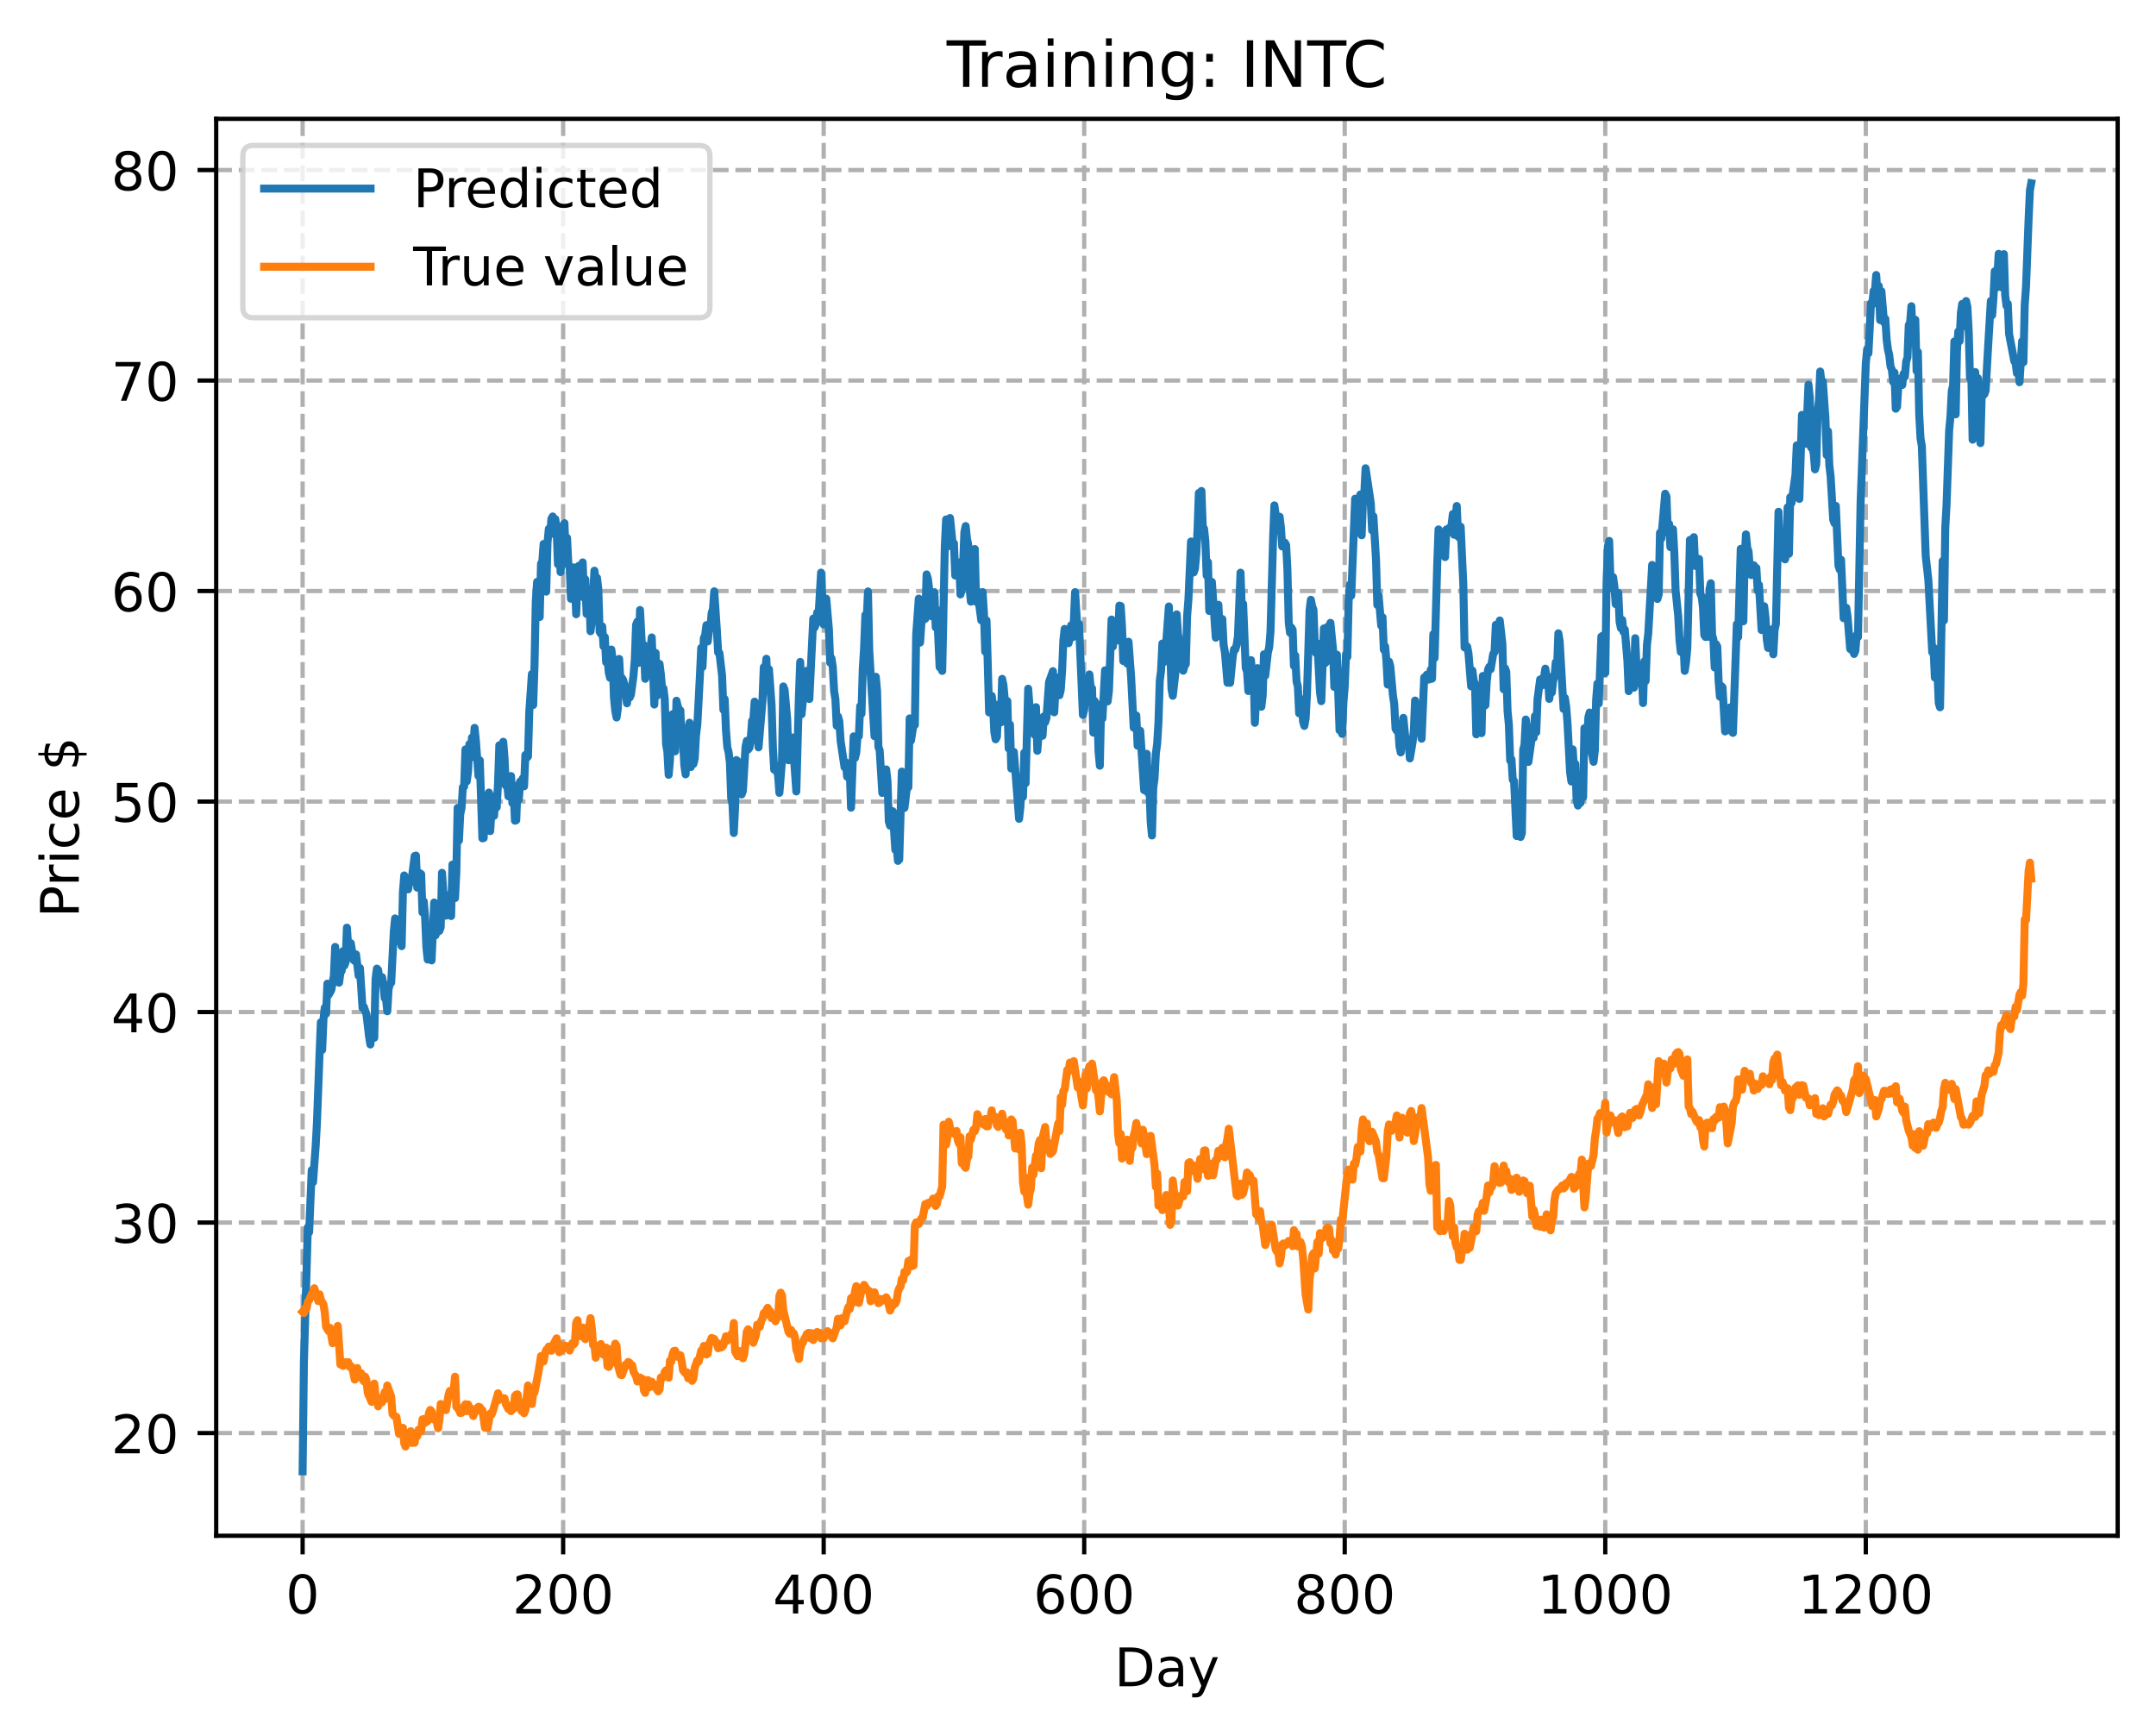 <?xml version="1.0" encoding="utf-8" standalone="no"?>
<!DOCTYPE svg PUBLIC "-//W3C//DTD SVG 1.1//EN"
  "http://www.w3.org/Graphics/SVG/1.1/DTD/svg11.dtd">
<!-- Created with matplotlib (https://matplotlib.org/) -->
<svg height="325.986pt" version="1.1" viewBox="0 0 404.923 325.986" width="404.923pt" xmlns="http://www.w3.org/2000/svg" xmlns:xlink="http://www.w3.org/1999/xlink">
 <defs>
  <style type="text/css">
*{stroke-linecap:butt;stroke-linejoin:round;}
  </style>
 </defs>
 <g id="figure_1">
  <g id="patch_1">
   <path d="M 0 325.986 
L 404.923 325.986 
L 404.923 0 
L 0 0 
z
" style="fill:#ffffff;"/>
  </g>
  <g id="axes_1">
   <g id="patch_2">
    <path d="M 40.603 288.43 
L 397.723 288.43 
L 397.723 22.318 
L 40.603 22.318 
z
" style="fill:#ffffff;"/>
   </g>
   <g id="matplotlib.axis_1">
    <g id="xtick_1">
     <g id="line2d_1">
      <path clip-path="url(#p0dbb5c0319)" d="M 56.836 288.43 
L 56.836 22.318 
" style="fill:none;stroke:#b0b0b0;stroke-dasharray:2.96,1.28;stroke-dashoffset:0;stroke-width:0.8;"/>
     </g>
     <g id="line2d_2">
      <defs>
       <path d="M 0 0 
L 0 3.5 
" id="m294df5b7bf" style="stroke:#000000;stroke-width:0.8;"/>
      </defs>
      <g>
       <use style="stroke:#000000;stroke-width:0.8;" x="56.836" xlink:href="#m294df5b7bf" y="288.43"/>
      </g>
     </g>
     <g id="text_1">
      <!-- 0 -->
      <defs>
       <path d="M 31.781 66.406 
Q 24.172 66.406 20.328 58.906 
Q 16.5 51.422 16.5 36.375 
Q 16.5 21.391 20.328 13.891 
Q 24.172 6.391 31.781 6.391 
Q 39.453 6.391 43.281 13.891 
Q 47.125 21.391 47.125 36.375 
Q 47.125 51.422 43.281 58.906 
Q 39.453 66.406 31.781 66.406 
z
M 31.781 74.219 
Q 44.047 74.219 50.516 64.516 
Q 56.984 54.828 56.984 36.375 
Q 56.984 17.969 50.516 8.266 
Q 44.047 -1.422 31.781 -1.422 
Q 19.531 -1.422 13.062 8.266 
Q 6.594 17.969 6.594 36.375 
Q 6.594 54.828 13.062 64.516 
Q 19.531 74.219 31.781 74.219 
z
" id="DejaVuSans-48"/>
      </defs>
      <g transform="translate(53.655 303.029)scale(0.1 -0.1)">
       <use xlink:href="#DejaVuSans-48"/>
      </g>
     </g>
    </g>
    <g id="xtick_2">
     <g id="line2d_3">
      <path clip-path="url(#p0dbb5c0319)" d="M 105.766 288.43 
L 105.766 22.318 
" style="fill:none;stroke:#b0b0b0;stroke-dasharray:2.96,1.28;stroke-dashoffset:0;stroke-width:0.8;"/>
     </g>
     <g id="line2d_4">
      <g>
       <use style="stroke:#000000;stroke-width:0.8;" x="105.766" xlink:href="#m294df5b7bf" y="288.43"/>
      </g>
     </g>
     <g id="text_2">
      <!-- 200 -->
      <defs>
       <path d="M 19.188 8.297 
L 53.609 8.297 
L 53.609 0 
L 7.328 0 
L 7.328 8.297 
Q 12.938 14.109 22.625 23.891 
Q 32.328 33.688 34.812 36.531 
Q 39.547 41.844 41.422 45.531 
Q 43.312 49.219 43.312 52.781 
Q 43.312 58.594 39.234 62.25 
Q 35.156 65.922 28.609 65.922 
Q 23.969 65.922 18.812 64.312 
Q 13.672 62.703 7.812 59.422 
L 7.812 69.391 
Q 13.766 71.781 18.938 73 
Q 24.125 74.219 28.422 74.219 
Q 39.75 74.219 46.484 68.547 
Q 53.219 62.891 53.219 53.422 
Q 53.219 48.922 51.531 44.891 
Q 49.859 40.875 45.406 35.406 
Q 44.188 33.984 37.641 27.219 
Q 31.109 20.453 19.188 8.297 
z
" id="DejaVuSans-50"/>
      </defs>
      <g transform="translate(96.223 303.029)scale(0.1 -0.1)">
       <use xlink:href="#DejaVuSans-50"/>
       <use x="63.623" xlink:href="#DejaVuSans-48"/>
       <use x="127.246" xlink:href="#DejaVuSans-48"/>
      </g>
     </g>
    </g>
    <g id="xtick_3">
     <g id="line2d_5">
      <path clip-path="url(#p0dbb5c0319)" d="M 154.697 288.43 
L 154.697 22.318 
" style="fill:none;stroke:#b0b0b0;stroke-dasharray:2.96,1.28;stroke-dashoffset:0;stroke-width:0.8;"/>
     </g>
     <g id="line2d_6">
      <g>
       <use style="stroke:#000000;stroke-width:0.8;" x="154.697" xlink:href="#m294df5b7bf" y="288.43"/>
      </g>
     </g>
     <g id="text_3">
      <!-- 400 -->
      <defs>
       <path d="M 37.797 64.312 
L 12.891 25.391 
L 37.797 25.391 
z
M 35.203 72.906 
L 47.609 72.906 
L 47.609 25.391 
L 58.016 25.391 
L 58.016 17.188 
L 47.609 17.188 
L 47.609 0 
L 37.797 0 
L 37.797 17.188 
L 4.891 17.188 
L 4.891 26.703 
z
" id="DejaVuSans-52"/>
      </defs>
      <g transform="translate(145.153 303.029)scale(0.1 -0.1)">
       <use xlink:href="#DejaVuSans-52"/>
       <use x="63.623" xlink:href="#DejaVuSans-48"/>
       <use x="127.246" xlink:href="#DejaVuSans-48"/>
      </g>
     </g>
    </g>
    <g id="xtick_4">
     <g id="line2d_7">
      <path clip-path="url(#p0dbb5c0319)" d="M 203.628 288.43 
L 203.628 22.318 
" style="fill:none;stroke:#b0b0b0;stroke-dasharray:2.96,1.28;stroke-dashoffset:0;stroke-width:0.8;"/>
     </g>
     <g id="line2d_8">
      <g>
       <use style="stroke:#000000;stroke-width:0.8;" x="203.628" xlink:href="#m294df5b7bf" y="288.43"/>
      </g>
     </g>
     <g id="text_4">
      <!-- 600 -->
      <defs>
       <path d="M 33.016 40.375 
Q 26.375 40.375 22.484 35.828 
Q 18.609 31.297 18.609 23.391 
Q 18.609 15.531 22.484 10.953 
Q 26.375 6.391 33.016 6.391 
Q 39.656 6.391 43.531 10.953 
Q 47.406 15.531 47.406 23.391 
Q 47.406 31.297 43.531 35.828 
Q 39.656 40.375 33.016 40.375 
z
M 52.594 71.297 
L 52.594 62.312 
Q 48.875 64.062 45.094 64.984 
Q 41.312 65.922 37.594 65.922 
Q 27.828 65.922 22.672 59.328 
Q 17.531 52.734 16.797 39.406 
Q 19.672 43.656 24.016 45.922 
Q 28.375 48.188 33.594 48.188 
Q 44.578 48.188 50.953 41.516 
Q 57.328 34.859 57.328 23.391 
Q 57.328 12.156 50.688 5.359 
Q 44.047 -1.422 33.016 -1.422 
Q 20.359 -1.422 13.672 8.266 
Q 6.984 17.969 6.984 36.375 
Q 6.984 53.656 15.188 63.938 
Q 23.391 74.219 37.203 74.219 
Q 40.922 74.219 44.703 73.484 
Q 48.484 72.75 52.594 71.297 
z
" id="DejaVuSans-54"/>
      </defs>
      <g transform="translate(194.084 303.029)scale(0.1 -0.1)">
       <use xlink:href="#DejaVuSans-54"/>
       <use x="63.623" xlink:href="#DejaVuSans-48"/>
       <use x="127.246" xlink:href="#DejaVuSans-48"/>
      </g>
     </g>
    </g>
    <g id="xtick_5">
     <g id="line2d_9">
      <path clip-path="url(#p0dbb5c0319)" d="M 252.558 288.43 
L 252.558 22.318 
" style="fill:none;stroke:#b0b0b0;stroke-dasharray:2.96,1.28;stroke-dashoffset:0;stroke-width:0.8;"/>
     </g>
     <g id="line2d_10">
      <g>
       <use style="stroke:#000000;stroke-width:0.8;" x="252.558" xlink:href="#m294df5b7bf" y="288.43"/>
      </g>
     </g>
     <g id="text_5">
      <!-- 800 -->
      <defs>
       <path d="M 31.781 34.625 
Q 24.75 34.625 20.719 30.859 
Q 16.703 27.094 16.703 20.516 
Q 16.703 13.922 20.719 10.156 
Q 24.75 6.391 31.781 6.391 
Q 38.812 6.391 42.859 10.172 
Q 46.922 13.969 46.922 20.516 
Q 46.922 27.094 42.891 30.859 
Q 38.875 34.625 31.781 34.625 
z
M 21.922 38.812 
Q 15.578 40.375 12.031 44.719 
Q 8.5 49.078 8.5 55.328 
Q 8.5 64.062 14.719 69.141 
Q 20.953 74.219 31.781 74.219 
Q 42.672 74.219 48.875 69.141 
Q 55.078 64.062 55.078 55.328 
Q 55.078 49.078 51.531 44.719 
Q 48 40.375 41.703 38.812 
Q 48.828 37.156 52.797 32.312 
Q 56.781 27.484 56.781 20.516 
Q 56.781 9.906 50.312 4.234 
Q 43.844 -1.422 31.781 -1.422 
Q 19.734 -1.422 13.25 4.234 
Q 6.781 9.906 6.781 20.516 
Q 6.781 27.484 10.781 32.312 
Q 14.797 37.156 21.922 38.812 
z
M 18.312 54.391 
Q 18.312 48.734 21.844 45.562 
Q 25.391 42.391 31.781 42.391 
Q 38.141 42.391 41.719 45.562 
Q 45.312 48.734 45.312 54.391 
Q 45.312 60.062 41.719 63.234 
Q 38.141 66.406 31.781 66.406 
Q 25.391 66.406 21.844 63.234 
Q 18.312 60.062 18.312 54.391 
z
" id="DejaVuSans-56"/>
      </defs>
      <g transform="translate(243.015 303.029)scale(0.1 -0.1)">
       <use xlink:href="#DejaVuSans-56"/>
       <use x="63.623" xlink:href="#DejaVuSans-48"/>
       <use x="127.246" xlink:href="#DejaVuSans-48"/>
      </g>
     </g>
    </g>
    <g id="xtick_6">
     <g id="line2d_11">
      <path clip-path="url(#p0dbb5c0319)" d="M 301.489 288.43 
L 301.489 22.318 
" style="fill:none;stroke:#b0b0b0;stroke-dasharray:2.96,1.28;stroke-dashoffset:0;stroke-width:0.8;"/>
     </g>
     <g id="line2d_12">
      <g>
       <use style="stroke:#000000;stroke-width:0.8;" x="301.489" xlink:href="#m294df5b7bf" y="288.43"/>
      </g>
     </g>
     <g id="text_6">
      <!-- 1000 -->
      <defs>
       <path d="M 12.406 8.297 
L 28.516 8.297 
L 28.516 63.922 
L 10.984 60.406 
L 10.984 69.391 
L 28.422 72.906 
L 38.281 72.906 
L 38.281 8.297 
L 54.391 8.297 
L 54.391 0 
L 12.406 0 
z
" id="DejaVuSans-49"/>
      </defs>
      <g transform="translate(288.764 303.029)scale(0.1 -0.1)">
       <use xlink:href="#DejaVuSans-49"/>
       <use x="63.623" xlink:href="#DejaVuSans-48"/>
       <use x="127.246" xlink:href="#DejaVuSans-48"/>
       <use x="190.869" xlink:href="#DejaVuSans-48"/>
      </g>
     </g>
    </g>
    <g id="xtick_7">
     <g id="line2d_13">
      <path clip-path="url(#p0dbb5c0319)" d="M 350.419 288.43 
L 350.419 22.318 
" style="fill:none;stroke:#b0b0b0;stroke-dasharray:2.96,1.28;stroke-dashoffset:0;stroke-width:0.8;"/>
     </g>
     <g id="line2d_14">
      <g>
       <use style="stroke:#000000;stroke-width:0.8;" x="350.419" xlink:href="#m294df5b7bf" y="288.43"/>
      </g>
     </g>
     <g id="text_7">
      <!-- 1200 -->
      <g transform="translate(337.694 303.029)scale(0.1 -0.1)">
       <use xlink:href="#DejaVuSans-49"/>
       <use x="63.623" xlink:href="#DejaVuSans-50"/>
       <use x="127.246" xlink:href="#DejaVuSans-48"/>
       <use x="190.869" xlink:href="#DejaVuSans-48"/>
      </g>
     </g>
    </g>
    <g id="text_8">
     <!-- Day -->
     <defs>
      <path d="M 19.672 64.797 
L 19.672 8.109 
L 31.594 8.109 
Q 46.688 8.109 53.688 14.938 
Q 60.688 21.781 60.688 36.531 
Q 60.688 51.172 53.688 57.984 
Q 46.688 64.797 31.594 64.797 
z
M 9.812 72.906 
L 30.078 72.906 
Q 51.266 72.906 61.172 64.094 
Q 71.094 55.281 71.094 36.531 
Q 71.094 17.672 61.125 8.828 
Q 51.172 0 30.078 0 
L 9.812 0 
z
" id="DejaVuSans-68"/>
      <path d="M 34.281 27.484 
Q 23.391 27.484 19.188 25 
Q 14.984 22.516 14.984 16.5 
Q 14.984 11.719 18.141 8.906 
Q 21.297 6.109 26.703 6.109 
Q 34.188 6.109 38.703 11.406 
Q 43.219 16.703 43.219 25.484 
L 43.219 27.484 
z
M 52.203 31.203 
L 52.203 0 
L 43.219 0 
L 43.219 8.297 
Q 40.141 3.328 35.547 0.953 
Q 30.953 -1.422 24.312 -1.422 
Q 15.922 -1.422 10.953 3.297 
Q 6 8.016 6 15.922 
Q 6 25.141 12.172 29.828 
Q 18.359 34.516 30.609 34.516 
L 43.219 34.516 
L 43.219 35.406 
Q 43.219 41.609 39.141 45 
Q 35.062 48.391 27.688 48.391 
Q 23 48.391 18.547 47.266 
Q 14.109 46.141 10.016 43.891 
L 10.016 52.203 
Q 14.938 54.109 19.578 55.047 
Q 24.219 56 28.609 56 
Q 40.484 56 46.344 49.844 
Q 52.203 43.703 52.203 31.203 
z
" id="DejaVuSans-97"/>
      <path d="M 32.172 -5.078 
Q 28.375 -14.844 24.75 -17.812 
Q 21.141 -20.797 15.094 -20.797 
L 7.906 -20.797 
L 7.906 -13.281 
L 13.188 -13.281 
Q 16.891 -13.281 18.938 -11.516 
Q 21 -9.766 23.484 -3.219 
L 25.094 0.875 
L 2.984 54.688 
L 12.5 54.688 
L 29.594 11.922 
L 46.688 54.688 
L 56.203 54.688 
z
" id="DejaVuSans-121"/>
     </defs>
     <g transform="translate(209.29 316.707)scale(0.1 -0.1)">
      <use xlink:href="#DejaVuSans-68"/>
      <use x="77.002" xlink:href="#DejaVuSans-97"/>
      <use x="138.281" xlink:href="#DejaVuSans-121"/>
     </g>
    </g>
   </g>
   <g id="matplotlib.axis_2">
    <g id="ytick_1">
     <g id="line2d_15">
      <path clip-path="url(#p0dbb5c0319)" d="M 40.603 269.148 
L 397.723 269.148 
" style="fill:none;stroke:#b0b0b0;stroke-dasharray:2.96,1.28;stroke-dashoffset:0;stroke-width:0.8;"/>
     </g>
     <g id="line2d_16">
      <defs>
       <path d="M 0 0 
L -3.5 0 
" id="mf3b4da6fa1" style="stroke:#000000;stroke-width:0.8;"/>
      </defs>
      <g>
       <use style="stroke:#000000;stroke-width:0.8;" x="40.603" xlink:href="#mf3b4da6fa1" y="269.148"/>
      </g>
     </g>
     <g id="text_9">
      <!-- 20 -->
      <g transform="translate(20.878 272.948)scale(0.1 -0.1)">
       <use xlink:href="#DejaVuSans-50"/>
       <use x="63.623" xlink:href="#DejaVuSans-48"/>
      </g>
     </g>
    </g>
    <g id="ytick_2">
     <g id="line2d_17">
      <path clip-path="url(#p0dbb5c0319)" d="M 40.603 229.613 
L 397.723 229.613 
" style="fill:none;stroke:#b0b0b0;stroke-dasharray:2.96,1.28;stroke-dashoffset:0;stroke-width:0.8;"/>
     </g>
     <g id="line2d_18">
      <g>
       <use style="stroke:#000000;stroke-width:0.8;" x="40.603" xlink:href="#mf3b4da6fa1" y="229.613"/>
      </g>
     </g>
     <g id="text_10">
      <!-- 30 -->
      <defs>
       <path d="M 40.578 39.312 
Q 47.656 37.797 51.625 33 
Q 55.609 28.219 55.609 21.188 
Q 55.609 10.406 48.188 4.484 
Q 40.766 -1.422 27.094 -1.422 
Q 22.516 -1.422 17.656 -0.516 
Q 12.797 0.391 7.625 2.203 
L 7.625 11.719 
Q 11.719 9.328 16.594 8.109 
Q 21.484 6.891 26.812 6.891 
Q 36.078 6.891 40.938 10.547 
Q 45.797 14.203 45.797 21.188 
Q 45.797 27.641 41.281 31.266 
Q 36.766 34.906 28.719 34.906 
L 20.219 34.906 
L 20.219 43.016 
L 29.109 43.016 
Q 36.375 43.016 40.234 45.922 
Q 44.094 48.828 44.094 54.297 
Q 44.094 59.906 40.109 62.906 
Q 36.141 65.922 28.719 65.922 
Q 24.656 65.922 20.016 65.031 
Q 15.375 64.156 9.812 62.312 
L 9.812 71.094 
Q 15.438 72.656 20.344 73.438 
Q 25.25 74.219 29.594 74.219 
Q 40.828 74.219 47.359 69.109 
Q 53.906 64.016 53.906 55.328 
Q 53.906 49.266 50.438 45.094 
Q 46.969 40.922 40.578 39.312 
z
" id="DejaVuSans-51"/>
      </defs>
      <g transform="translate(20.878 233.412)scale(0.1 -0.1)">
       <use xlink:href="#DejaVuSans-51"/>
       <use x="63.623" xlink:href="#DejaVuSans-48"/>
      </g>
     </g>
    </g>
    <g id="ytick_3">
     <g id="line2d_19">
      <path clip-path="url(#p0dbb5c0319)" d="M 40.603 190.077 
L 397.723 190.077 
" style="fill:none;stroke:#b0b0b0;stroke-dasharray:2.96,1.28;stroke-dashoffset:0;stroke-width:0.8;"/>
     </g>
     <g id="line2d_20">
      <g>
       <use style="stroke:#000000;stroke-width:0.8;" x="40.603" xlink:href="#mf3b4da6fa1" y="190.077"/>
      </g>
     </g>
     <g id="text_11">
      <!-- 40 -->
      <g transform="translate(20.878 193.876)scale(0.1 -0.1)">
       <use xlink:href="#DejaVuSans-52"/>
       <use x="63.623" xlink:href="#DejaVuSans-48"/>
      </g>
     </g>
    </g>
    <g id="ytick_4">
     <g id="line2d_21">
      <path clip-path="url(#p0dbb5c0319)" d="M 40.603 150.542 
L 397.723 150.542 
" style="fill:none;stroke:#b0b0b0;stroke-dasharray:2.96,1.28;stroke-dashoffset:0;stroke-width:0.8;"/>
     </g>
     <g id="line2d_22">
      <g>
       <use style="stroke:#000000;stroke-width:0.8;" x="40.603" xlink:href="#mf3b4da6fa1" y="150.542"/>
      </g>
     </g>
     <g id="text_12">
      <!-- 50 -->
      <defs>
       <path d="M 10.797 72.906 
L 49.516 72.906 
L 49.516 64.594 
L 19.828 64.594 
L 19.828 46.734 
Q 21.969 47.469 24.109 47.828 
Q 26.266 48.188 28.422 48.188 
Q 40.625 48.188 47.75 41.5 
Q 54.891 34.812 54.891 23.391 
Q 54.891 11.625 47.562 5.094 
Q 40.234 -1.422 26.906 -1.422 
Q 22.312 -1.422 17.547 -0.641 
Q 12.797 0.141 7.719 1.703 
L 7.719 11.625 
Q 12.109 9.234 16.797 8.062 
Q 21.484 6.891 26.703 6.891 
Q 35.156 6.891 40.078 11.328 
Q 45.016 15.766 45.016 23.391 
Q 45.016 31 40.078 35.438 
Q 35.156 39.891 26.703 39.891 
Q 22.75 39.891 18.812 39.016 
Q 14.891 38.141 10.797 36.281 
z
" id="DejaVuSans-53"/>
      </defs>
      <g transform="translate(20.878 154.341)scale(0.1 -0.1)">
       <use xlink:href="#DejaVuSans-53"/>
       <use x="63.623" xlink:href="#DejaVuSans-48"/>
      </g>
     </g>
    </g>
    <g id="ytick_5">
     <g id="line2d_23">
      <path clip-path="url(#p0dbb5c0319)" d="M 40.603 111.006 
L 397.723 111.006 
" style="fill:none;stroke:#b0b0b0;stroke-dasharray:2.96,1.28;stroke-dashoffset:0;stroke-width:0.8;"/>
     </g>
     <g id="line2d_24">
      <g>
       <use style="stroke:#000000;stroke-width:0.8;" x="40.603" xlink:href="#mf3b4da6fa1" y="111.006"/>
      </g>
     </g>
     <g id="text_13">
      <!-- 60 -->
      <g transform="translate(20.878 114.805)scale(0.1 -0.1)">
       <use xlink:href="#DejaVuSans-54"/>
       <use x="63.623" xlink:href="#DejaVuSans-48"/>
      </g>
     </g>
    </g>
    <g id="ytick_6">
     <g id="line2d_25">
      <path clip-path="url(#p0dbb5c0319)" d="M 40.603 71.47 
L 397.723 71.47 
" style="fill:none;stroke:#b0b0b0;stroke-dasharray:2.96,1.28;stroke-dashoffset:0;stroke-width:0.8;"/>
     </g>
     <g id="line2d_26">
      <g>
       <use style="stroke:#000000;stroke-width:0.8;" x="40.603" xlink:href="#mf3b4da6fa1" y="71.47"/>
      </g>
     </g>
     <g id="text_14">
      <!-- 70 -->
      <defs>
       <path d="M 8.203 72.906 
L 55.078 72.906 
L 55.078 68.703 
L 28.609 0 
L 18.312 0 
L 43.219 64.594 
L 8.203 64.594 
z
" id="DejaVuSans-55"/>
      </defs>
      <g transform="translate(20.878 75.27)scale(0.1 -0.1)">
       <use xlink:href="#DejaVuSans-55"/>
       <use x="63.623" xlink:href="#DejaVuSans-48"/>
      </g>
     </g>
    </g>
    <g id="ytick_7">
     <g id="line2d_27">
      <path clip-path="url(#p0dbb5c0319)" d="M 40.603 31.935 
L 397.723 31.935 
" style="fill:none;stroke:#b0b0b0;stroke-dasharray:2.96,1.28;stroke-dashoffset:0;stroke-width:0.8;"/>
     </g>
     <g id="line2d_28">
      <g>
       <use style="stroke:#000000;stroke-width:0.8;" x="40.603" xlink:href="#mf3b4da6fa1" y="31.935"/>
      </g>
     </g>
     <g id="text_15">
      <!-- 80 -->
      <g transform="translate(20.878 35.734)scale(0.1 -0.1)">
       <use xlink:href="#DejaVuSans-56"/>
       <use x="63.623" xlink:href="#DejaVuSans-48"/>
      </g>
     </g>
    </g>
    <g id="text_16">
     <!-- Price $ -->
     <defs>
      <path d="M 19.672 64.797 
L 19.672 37.406 
L 32.078 37.406 
Q 38.969 37.406 42.719 40.969 
Q 46.484 44.531 46.484 51.125 
Q 46.484 57.672 42.719 61.234 
Q 38.969 64.797 32.078 64.797 
z
M 9.812 72.906 
L 32.078 72.906 
Q 44.344 72.906 50.609 67.359 
Q 56.891 61.812 56.891 51.125 
Q 56.891 40.328 50.609 34.812 
Q 44.344 29.297 32.078 29.297 
L 19.672 29.297 
L 19.672 0 
L 9.812 0 
z
" id="DejaVuSans-80"/>
      <path d="M 41.109 46.297 
Q 39.594 47.172 37.812 47.578 
Q 36.031 48 33.891 48 
Q 26.266 48 22.188 43.047 
Q 18.109 38.094 18.109 28.812 
L 18.109 0 
L 9.078 0 
L 9.078 54.688 
L 18.109 54.688 
L 18.109 46.188 
Q 20.953 51.172 25.484 53.578 
Q 30.031 56 36.531 56 
Q 37.453 56 38.578 55.875 
Q 39.703 55.766 41.062 55.516 
z
" id="DejaVuSans-114"/>
      <path d="M 9.422 54.688 
L 18.406 54.688 
L 18.406 0 
L 9.422 0 
z
M 9.422 75.984 
L 18.406 75.984 
L 18.406 64.594 
L 9.422 64.594 
z
" id="DejaVuSans-105"/>
      <path d="M 48.781 52.594 
L 48.781 44.188 
Q 44.969 46.297 41.141 47.344 
Q 37.312 48.391 33.406 48.391 
Q 24.656 48.391 19.812 42.844 
Q 14.984 37.312 14.984 27.297 
Q 14.984 17.281 19.812 11.734 
Q 24.656 6.203 33.406 6.203 
Q 37.312 6.203 41.141 7.25 
Q 44.969 8.297 48.781 10.406 
L 48.781 2.094 
Q 45.016 0.344 40.984 -0.531 
Q 36.969 -1.422 32.422 -1.422 
Q 20.062 -1.422 12.781 6.344 
Q 5.516 14.109 5.516 27.297 
Q 5.516 40.672 12.859 48.328 
Q 20.219 56 33.016 56 
Q 37.156 56 41.109 55.141 
Q 45.062 54.297 48.781 52.594 
z
" id="DejaVuSans-99"/>
      <path d="M 56.203 29.594 
L 56.203 25.203 
L 14.891 25.203 
Q 15.484 15.922 20.484 11.062 
Q 25.484 6.203 34.422 6.203 
Q 39.594 6.203 44.453 7.469 
Q 49.312 8.734 54.109 11.281 
L 54.109 2.781 
Q 49.266 0.734 44.188 -0.344 
Q 39.109 -1.422 33.891 -1.422 
Q 20.797 -1.422 13.156 6.188 
Q 5.516 13.812 5.516 26.812 
Q 5.516 40.234 12.766 48.109 
Q 20.016 56 32.328 56 
Q 43.359 56 49.781 48.891 
Q 56.203 41.797 56.203 29.594 
z
M 47.219 32.234 
Q 47.125 39.594 43.094 43.984 
Q 39.062 48.391 32.422 48.391 
Q 24.906 48.391 20.391 44.141 
Q 15.875 39.891 15.188 32.172 
z
" id="DejaVuSans-101"/>
      <path id="DejaVuSans-32"/>
      <path d="M 33.797 -14.703 
L 28.906 -14.703 
L 28.859 0 
Q 23.734 0.094 18.609 1.188 
Q 13.484 2.297 8.297 4.5 
L 8.297 13.281 
Q 13.281 10.156 18.375 8.562 
Q 23.484 6.984 28.906 6.938 
L 28.906 29.203 
Q 18.109 30.953 13.203 35.156 
Q 8.297 39.359 8.297 46.688 
Q 8.297 54.641 13.625 59.219 
Q 18.953 63.812 28.906 64.5 
L 28.906 75.984 
L 33.797 75.984 
L 33.797 64.656 
Q 38.328 64.453 42.578 63.688 
Q 46.828 62.938 50.875 61.625 
L 50.875 53.078 
Q 46.828 55.125 42.547 56.25 
Q 38.281 57.375 33.797 57.562 
L 33.797 36.719 
Q 44.875 35.016 50.094 30.609 
Q 55.328 26.219 55.328 18.609 
Q 55.328 10.359 49.781 5.594 
Q 44.234 0.828 33.797 0.094 
z
M 28.906 37.594 
L 28.906 57.625 
Q 23.25 56.984 20.266 54.391 
Q 17.281 51.812 17.281 47.516 
Q 17.281 43.312 20.031 40.969 
Q 22.797 38.625 28.906 37.594 
z
M 33.797 28.219 
L 33.797 7.078 
Q 39.984 7.906 43.141 10.594 
Q 46.297 13.281 46.297 17.672 
Q 46.297 21.969 43.281 24.5 
Q 40.281 27.047 33.797 28.219 
z
" id="DejaVuSans-36"/>
     </defs>
     <g transform="translate(14.798 172.342)rotate(-90)scale(0.1 -0.1)">
      <use xlink:href="#DejaVuSans-80"/>
      <use x="58.553" xlink:href="#DejaVuSans-114"/>
      <use x="99.666" xlink:href="#DejaVuSans-105"/>
      <use x="127.449" xlink:href="#DejaVuSans-99"/>
      <use x="182.43" xlink:href="#DejaVuSans-101"/>
      <use x="243.953" xlink:href="#DejaVuSans-32"/>
      <use x="275.74" xlink:href="#DejaVuSans-36"/>
     </g>
    </g>
   </g>
   <g id="line2d_29">
    <path clip-path="url(#p0dbb5c0319)" d="M 56.836 276.334 
L 57.081 255.757 
L 57.814 230.505 
L 58.059 231.428 
L 58.548 219.769 
L 58.793 222.036 
L 59.282 215.319 
L 59.527 210.878 
L 60.016 197.923 
L 60.261 191.992 
L 60.506 197.194 
L 60.75 191.471 
L 60.995 189.265 
L 61.24 190.398 
L 61.484 184.748 
L 61.729 186.836 
L 62.218 185.954 
L 62.708 183.232 
L 62.952 177.841 
L 63.197 182.63 
L 63.441 183.179 
L 63.686 184.557 
L 63.931 182.712 
L 64.175 182.337 
L 64.42 178.638 
L 64.665 181.362 
L 64.909 180.737 
L 65.154 174.225 
L 65.399 177.814 
L 65.643 179.485 
L 65.888 177.148 
L 66.377 180.276 
L 66.622 180.481 
L 66.867 179.247 
L 67.356 183.249 
L 67.601 181.813 
L 68.09 189.298 
L 68.335 189.103 
L 68.824 190.496 
L 69.313 194.668 
L 69.558 196.171 
L 70.047 191.761 
L 70.292 194.915 
L 70.536 183.893 
L 70.781 181.922 
L 71.026 182.163 
L 71.27 184.204 
L 71.515 183.737 
L 71.76 183.517 
L 72.004 184.94 
L 72.249 187.46 
L 72.494 187.556 
L 72.738 189.937 
L 72.983 185.712 
L 73.228 184.807 
L 73.472 184.56 
L 73.962 174.953 
L 74.206 172.493 
L 74.451 175.022 
L 74.94 176.851 
L 75.185 174.727 
L 75.429 177.698 
L 75.674 167.545 
L 75.919 164.419 
L 76.163 166.247 
L 76.408 166.28 
L 76.653 167.037 
L 76.897 165.369 
L 77.142 165.756 
L 77.387 164.604 
L 77.876 160.774 
L 78.121 160.691 
L 78.365 166.713 
L 78.61 163.867 
L 79.099 164.165 
L 79.344 171.359 
L 79.589 169.306 
L 79.833 172.144 
L 80.078 177.839 
L 80.323 180.211 
L 80.567 179.211 
L 80.812 177.695 
L 81.056 180.38 
L 81.546 169.505 
L 81.79 175.67 
L 82.035 174.94 
L 82.28 174.978 
L 82.524 174.826 
L 82.769 174.171 
L 83.014 163.922 
L 83.258 167.628 
L 83.503 168.583 
L 83.748 171.974 
L 83.992 168.775 
L 84.237 170.01 
L 84.482 168.01 
L 84.726 172.047 
L 84.971 162.379 
L 85.216 163.74 
L 85.46 168.677 
L 85.705 163.799 
L 85.95 151.731 
L 86.194 157.871 
L 86.439 152.897 
L 86.684 151.765 
L 86.928 147.847 
L 87.173 147.744 
L 87.417 140.753 
L 87.662 146.748 
L 87.907 144.878 
L 88.151 139.767 
L 88.396 142.314 
L 88.641 138.52 
L 88.885 140.843 
L 89.13 136.704 
L 89.375 139.09 
L 89.864 145.743 
L 90.109 142.803 
L 90.598 157.451 
L 90.843 157.389 
L 91.087 150.789 
L 91.332 149.786 
L 91.577 153.941 
L 91.821 148.856 
L 92.066 156.089 
L 92.311 152.052 
L 92.8 153.22 
L 93.044 149.485 
L 93.289 151.624 
L 93.534 147.125 
L 93.778 139.971 
L 94.023 140.692 
L 94.268 142.852 
L 94.512 139.317 
L 94.757 142.416 
L 95.002 147.56 
L 95.246 147.244 
L 95.491 149.563 
L 95.736 146.982 
L 95.98 145.753 
L 96.225 150.814 
L 96.47 148.804 
L 96.714 154.138 
L 96.959 154.053 
L 97.204 147.488 
L 97.448 150.177 
L 97.693 146.784 
L 97.938 147.559 
L 98.182 146.179 
L 98.427 147.682 
L 98.672 141.788 
L 98.916 142.35 
L 99.161 142.083 
L 99.405 133.693 
L 99.895 126.581 
L 100.139 132.407 
L 100.384 125.044 
L 100.629 112.916 
L 100.873 109.279 
L 101.118 111.874 
L 101.363 115.883 
L 101.607 105.88 
L 101.852 105.444 
L 102.097 102.158 
L 102.341 109.284 
L 102.586 111.124 
L 102.831 101.866 
L 103.075 99.322 
L 103.32 100.387 
L 103.565 97.429 
L 103.809 97 
L 104.054 97.603 
L 104.299 97.517 
L 104.543 99.508 
L 104.788 105.984 
L 105.032 98.878 
L 105.277 107.443 
L 105.522 104.97 
L 105.766 99.717 
L 106.011 98.252 
L 106.256 104.486 
L 106.5 101.015 
L 106.745 106.014 
L 106.99 106.601 
L 107.234 112.46 
L 107.479 111.794 
L 107.724 106.554 
L 107.968 109.159 
L 108.213 115.366 
L 108.458 109.409 
L 108.702 106.27 
L 109.192 110.68 
L 109.436 105.628 
L 109.681 112.247 
L 109.926 108.813 
L 110.17 115.314 
L 110.415 111.816 
L 110.66 110.734 
L 110.904 118.554 
L 111.149 116.587 
L 111.638 107.181 
L 111.883 109.25 
L 112.127 108.519 
L 112.372 110.68 
L 112.617 118.648 
L 112.861 119.027 
L 113.106 117.646 
L 113.351 121.393 
L 113.595 119.659 
L 113.84 124.374 
L 114.085 123.34 
L 114.329 126.291 
L 114.574 127.304 
L 114.819 121.992 
L 115.063 123.819 
L 115.308 131.062 
L 115.553 133.492 
L 115.797 134.759 
L 116.042 133.022 
L 116.287 123.761 
L 116.531 128.182 
L 116.776 127.297 
L 117.02 127.674 
L 117.265 128.55 
L 117.754 132.093 
L 117.999 129.925 
L 118.244 131.028 
L 118.488 130.505 
L 118.978 126.927 
L 119.222 123.884 
L 119.467 117.325 
L 119.712 116.742 
L 119.956 124.511 
L 120.201 114.563 
L 120.69 123.79 
L 120.935 121.152 
L 121.18 127.487 
L 121.914 124.271 
L 122.403 119.717 
L 122.892 132.323 
L 123.137 122.623 
L 123.381 130.685 
L 123.626 125.61 
L 123.871 124.687 
L 124.115 126.637 
L 124.36 129.517 
L 124.605 129.289 
L 124.849 131.327 
L 125.094 139.765 
L 125.339 141.166 
L 125.583 145.523 
L 125.828 142.766 
L 126.073 135.834 
L 126.317 134.14 
L 126.562 134.031 
L 126.807 141.108 
L 127.051 131.604 
L 127.296 132.696 
L 127.541 133.242 
L 127.785 133.439 
L 128.03 139.607 
L 128.275 139.034 
L 128.519 143.707 
L 128.764 145.432 
L 129.008 139.894 
L 129.253 136.903 
L 129.498 135.736 
L 129.742 144.066 
L 129.987 143.279 
L 130.232 143.487 
L 130.476 142.484 
L 130.721 138.075 
L 130.966 136.149 
L 131.455 126.855 
L 131.7 121.691 
L 131.944 125.27 
L 132.189 119.806 
L 132.434 119.305 
L 132.678 117.407 
L 132.923 120.474 
L 133.168 118.259 
L 133.412 117.976 
L 133.657 115.173 
L 133.902 114.367 
L 134.146 111.055 
L 134.636 118.386 
L 134.88 122.561 
L 135.125 122.666 
L 135.614 126.896 
L 135.859 133.303 
L 136.103 131.297 
L 136.348 137.175 
L 136.593 140.312 
L 136.837 141.235 
L 137.082 143.215 
L 137.327 149.945 
L 137.571 151.063 
L 137.816 156.45 
L 138.061 151.581 
L 138.305 142.752 
L 138.55 142.981 
L 138.795 146.769 
L 139.039 147.436 
L 139.284 149.211 
L 139.529 148.515 
L 140.018 140.274 
L 140.263 139.131 
L 140.507 140.767 
L 140.752 140.435 
L 140.996 138.799 
L 141.241 135.395 
L 141.486 135.198 
L 141.73 131.773 
L 142.464 140.365 
L 143.198 131.703 
L 143.443 125.321 
L 143.688 126.267 
L 143.932 123.725 
L 144.177 129.185 
L 144.422 125.702 
L 144.911 132.418 
L 145.156 140.305 
L 145.4 144.556 
L 145.645 143.736 
L 146.134 145.621 
L 146.379 148.913 
L 146.868 142.859 
L 147.113 128.925 
L 147.357 129.558 
L 147.847 135.084 
L 148.091 142.788 
L 148.336 142.75 
L 148.581 138.635 
L 148.825 138.513 
L 149.315 145.127 
L 149.559 148.644 
L 150.049 130.56 
L 150.293 124.312 
L 150.538 134.156 
L 150.783 131.768 
L 151.027 130.562 
L 151.517 125.983 
L 151.761 127.907 
L 152.006 131.28 
L 152.74 116.182 
L 152.984 117.856 
L 153.229 117.229 
L 153.474 115.055 
L 153.718 115.804 
L 154.208 107.547 
L 154.697 117.285 
L 154.942 112.802 
L 155.186 112.444 
L 155.676 118.185 
L 155.92 124.467 
L 156.165 123.638 
L 156.41 125.304 
L 156.654 129.775 
L 156.899 131.304 
L 157.144 136.309 
L 157.388 134.58 
L 157.633 135.453 
L 157.878 139.145 
L 158.612 144.091 
L 158.856 143.184 
L 159.101 145.889 
L 159.345 145.85 
L 159.59 144.603 
L 159.835 151.693 
L 160.324 138.302 
L 160.569 142.36 
L 160.813 141.38 
L 161.058 138.175 
L 161.303 138.268 
L 161.547 132.625 
L 161.792 134.052 
L 162.037 125.667 
L 162.281 121.758 
L 162.526 115.495 
L 162.771 116.604 
L 163.015 111.079 
L 163.26 122.258 
L 164.239 138.266 
L 164.483 127.105 
L 164.728 129.808 
L 164.972 140.242 
L 165.217 140.941 
L 165.706 148.931 
L 165.951 145.459 
L 166.196 145.328 
L 166.44 144.505 
L 166.685 146.765 
L 166.93 154.299 
L 167.174 155.079 
L 167.419 152.273 
L 167.664 152.361 
L 168.153 159.607 
L 168.398 158.908 
L 168.642 161.687 
L 168.887 161.419 
L 169.376 144.918 
L 169.621 149.469 
L 169.866 151.735 
L 170.355 147.647 
L 170.6 147.865 
L 170.844 134.927 
L 171.089 139.116 
L 171.578 136.046 
L 171.823 136.157 
L 172.067 119.266 
L 172.557 112.425 
L 172.801 120.685 
L 173.046 117.072 
L 173.291 116.422 
L 173.535 116.205 
L 173.78 116.217 
L 174.025 107.882 
L 174.269 108.68 
L 174.514 110.733 
L 174.759 115.296 
L 175.003 115.752 
L 175.248 114.9 
L 175.493 111.224 
L 175.737 117.828 
L 175.982 114.55 
L 176.471 125.307 
L 176.716 125.466 
L 176.96 126.009 
L 177.45 102.571 
L 177.694 97.556 
L 178.184 102.569 
L 178.428 97.291 
L 178.918 102.126 
L 179.162 102.032 
L 179.407 108.09 
L 179.652 107.377 
L 179.896 108.011 
L 180.141 105.614 
L 180.386 111.643 
L 180.63 110.802 
L 180.875 106.417 
L 181.12 99.954 
L 181.364 98.804 
L 181.609 101.152 
L 181.854 102.377 
L 182.098 110.429 
L 182.343 112.996 
L 182.588 108.117 
L 183.077 103.117 
L 183.321 113.019 
L 183.566 111.031 
L 184.3 116.515 
L 184.545 111.2 
L 184.789 115.024 
L 185.034 122.388 
L 185.279 116.507 
L 185.768 133.811 
L 186.013 133.519 
L 186.257 130.694 
L 186.502 132.41 
L 186.747 137.497 
L 186.991 138.85 
L 187.236 138.39 
L 187.481 132.361 
L 187.725 134.815 
L 187.97 135.682 
L 188.215 127.501 
L 188.459 128.663 
L 188.948 133.937 
L 189.193 131.67 
L 189.438 140.564 
L 189.682 136.078 
L 189.927 144.339 
L 190.172 141.777 
L 190.416 141.224 
L 191.395 153.789 
L 191.64 151.596 
L 191.884 147.26 
L 192.129 149.674 
L 192.374 141.369 
L 192.618 147.105 
L 193.108 129.345 
L 193.352 132.621 
L 193.597 133.538 
L 193.842 133.11 
L 194.331 138.02 
L 194.575 132.813 
L 194.82 141.015 
L 195.065 138.034 
L 195.309 137.888 
L 195.554 136.032 
L 195.799 138.19 
L 196.043 134.56 
L 196.288 135.66 
L 196.533 134.878 
L 197.022 128.092 
L 197.756 126.049 
L 198.001 133.781 
L 198.245 128.786 
L 198.49 127.239 
L 198.979 130.574 
L 199.224 129.55 
L 199.469 126.041 
L 199.713 120.236 
L 199.958 118.117 
L 200.203 119.889 
L 200.447 118.803 
L 200.692 120.803 
L 200.936 119.691 
L 201.181 117.438 
L 201.426 119.697 
L 201.67 116.957 
L 201.915 111.206 
L 202.404 118.895 
L 202.649 117.165 
L 203.383 134.267 
L 203.628 133.244 
L 203.872 129.888 
L 204.117 130.435 
L 204.606 126.663 
L 204.851 129.266 
L 205.096 129.272 
L 205.34 137.596 
L 205.585 131.654 
L 205.83 133.178 
L 206.074 133.141 
L 206.319 141.143 
L 206.563 143.814 
L 206.808 132.218 
L 207.053 134.942 
L 207.542 125.888 
L 207.787 131.417 
L 208.031 131.73 
L 208.276 129.668 
L 208.765 116.361 
L 209.01 121.436 
L 209.499 117.253 
L 209.744 117.628 
L 209.989 120.279 
L 210.233 113.74 
L 210.478 113.811 
L 210.723 117.602 
L 210.967 124.15 
L 211.212 123.633 
L 211.457 121.49 
L 211.701 124.633 
L 211.946 120.522 
L 212.435 127.085 
L 212.924 136.675 
L 213.169 134.872 
L 213.414 134.368 
L 213.658 140.06 
L 214.148 137.255 
L 214.882 148.404 
L 215.126 145.826 
L 215.371 141.58 
L 215.616 148.907 
L 215.86 147.066 
L 216.105 154.262 
L 216.35 156.916 
L 216.594 148.034 
L 216.839 146.175 
L 217.084 141.5 
L 217.328 139.694 
L 217.573 135.691 
L 217.818 127.881 
L 218.062 125.958 
L 218.307 120.864 
L 218.551 124.38 
L 218.796 123.885 
L 219.53 113.901 
L 220.019 129.366 
L 220.264 130.681 
L 220.753 126.356 
L 220.998 115.384 
L 221.243 119.083 
L 221.487 120.549 
L 221.732 120.938 
L 221.977 120.912 
L 222.221 125.967 
L 222.466 125.057 
L 222.711 124.721 
L 222.955 115.73 
L 223.2 112.605 
L 223.689 101.704 
L 223.934 102.835 
L 224.179 107.518 
L 224.423 106.824 
L 224.668 104.175 
L 224.912 99.484 
L 225.157 92.59 
L 225.402 96.832 
L 225.646 92.212 
L 225.891 98.887 
L 226.136 99.304 
L 226.38 101.638 
L 226.625 108.088 
L 226.87 105.569 
L 227.114 114.745 
L 227.604 109.286 
L 228.338 119.767 
L 228.827 113.584 
L 229.072 118.671 
L 229.316 116.389 
L 229.561 116.261 
L 229.806 121.117 
L 230.05 122.461 
L 230.539 128.23 
L 230.784 126.143 
L 231.029 128.252 
L 231.518 123.344 
L 231.763 121.944 
L 232.007 121.982 
L 232.252 121.136 
L 232.497 119.538 
L 232.986 107.555 
L 233.231 114.497 
L 233.475 113.412 
L 233.965 125.476 
L 234.209 126.086 
L 234.454 129.783 
L 234.943 123.977 
L 235.188 126.604 
L 235.433 125.791 
L 235.677 135.754 
L 236.167 125.486 
L 236.411 129.879 
L 236.656 126.152 
L 236.9 132.738 
L 237.145 130.669 
L 237.39 122.882 
L 237.634 126.888 
L 238.124 122.543 
L 238.368 121.568 
L 238.613 118.655 
L 239.102 101.181 
L 239.347 94.91 
L 239.836 98.547 
L 240.081 99.644 
L 240.326 97.041 
L 240.57 99.044 
L 240.815 102.646 
L 241.06 101.871 
L 241.304 101.917 
L 241.549 102.363 
L 241.794 107.042 
L 242.038 116.882 
L 242.283 118.839 
L 242.527 117.867 
L 242.772 118.294 
L 243.017 125.076 
L 243.261 123.111 
L 243.506 127.973 
L 243.751 128.914 
L 243.995 133.973 
L 244.485 131.368 
L 244.729 135.493 
L 244.974 136.334 
L 245.219 134.91 
L 245.463 130.409 
L 245.953 114.593 
L 246.197 112.646 
L 246.442 113.899 
L 246.687 114.521 
L 246.931 121.011 
L 247.176 122.659 
L 247.421 120.847 
L 247.91 130.002 
L 248.155 131.688 
L 248.644 118.026 
L 248.888 124.541 
L 249.133 124.245 
L 249.378 117.674 
L 249.622 119.844 
L 249.867 116.981 
L 250.356 121.929 
L 250.601 129.027 
L 250.846 128.039 
L 251.09 122.954 
L 251.58 137.153 
L 251.824 135.629 
L 252.069 137.833 
L 252.314 131.907 
L 252.558 128.848 
L 252.803 122.866 
L 253.048 123.37 
L 253.292 112.915 
L 253.537 109.807 
L 253.782 111.863 
L 254.515 93.661 
L 254.76 94.227 
L 255.005 93.744 
L 255.249 94.234 
L 255.494 92.868 
L 255.739 100.533 
L 255.983 93.987 
L 256.228 92.729 
L 256.473 87.944 
L 257.451 94.501 
L 257.696 99.604 
L 257.941 96.977 
L 258.43 105.009 
L 258.675 113.623 
L 258.919 111.831 
L 259.409 117.513 
L 259.653 115.926 
L 259.898 122.027 
L 260.143 121.394 
L 260.387 124.064 
L 260.632 128.575 
L 260.876 124.261 
L 261.121 125.169 
L 261.61 130.599 
L 261.855 132.236 
L 262.1 136.861 
L 262.344 137.256 
L 262.589 136.497 
L 262.834 140.168 
L 263.078 141.32 
L 263.568 134.823 
L 264.057 139.753 
L 264.302 139.07 
L 264.546 139.603 
L 264.791 142.443 
L 265.28 139.516 
L 265.525 137.415 
L 265.77 131.572 
L 266.259 136.374 
L 266.503 133.781 
L 266.993 138.743 
L 267.482 127.229 
L 267.727 127.467 
L 267.971 126.72 
L 268.216 127.639 
L 268.461 127.599 
L 268.705 125.794 
L 268.95 127.467 
L 269.195 119.105 
L 269.439 123.574 
L 269.929 106.02 
L 270.173 99.43 
L 270.418 102.404 
L 270.663 101.604 
L 270.907 100.329 
L 271.397 104.628 
L 271.641 99.449 
L 271.886 99.914 
L 272.131 99.176 
L 272.375 99.893 
L 272.62 98.564 
L 272.864 96.532 
L 273.109 100.439 
L 273.598 95.028 
L 273.843 100.751 
L 274.088 100.975 
L 274.332 98.936 
L 274.822 109.59 
L 275.066 121.602 
L 275.311 121.21 
L 275.556 121.452 
L 275.8 122.716 
L 276.29 128.899 
L 276.534 125.942 
L 276.779 127.798 
L 277.024 128.46 
L 277.268 137.923 
L 277.513 135.433 
L 277.758 135.114 
L 278.002 133.279 
L 278.247 137.701 
L 278.491 126.953 
L 278.736 132.607 
L 278.981 132.445 
L 279.225 127.989 
L 279.47 125.777 
L 279.715 125.228 
L 279.959 125.69 
L 280.449 122.803 
L 280.693 122.483 
L 280.938 117.343 
L 281.183 121.353 
L 281.427 120.481 
L 281.672 116.534 
L 282.161 120.876 
L 282.406 129.445 
L 282.651 125.489 
L 282.895 126.142 
L 283.14 133.558 
L 283.385 136.114 
L 283.629 142.833 
L 283.874 142.615 
L 284.118 146.47 
L 284.363 146.688 
L 284.852 157.022 
L 285.097 150.429 
L 285.342 154.897 
L 285.586 157.198 
L 285.831 156.472 
L 286.076 140.804 
L 286.32 139.871 
L 286.565 135.135 
L 286.81 137.303 
L 287.054 143.1 
L 287.788 137.799 
L 288.033 138.569 
L 288.278 134.493 
L 288.522 137.546 
L 288.767 131.309 
L 289.256 127.604 
L 289.501 127.812 
L 289.746 128.67 
L 290.235 125.58 
L 290.479 127.693 
L 290.724 127.024 
L 290.969 131.26 
L 291.213 129.498 
L 291.458 130.059 
L 291.703 127.722 
L 291.947 127.066 
L 292.192 124.384 
L 292.437 125.331 
L 292.681 118.944 
L 292.926 120.436 
L 293.66 133.159 
L 293.905 131.077 
L 294.149 132.723 
L 294.394 135.839 
L 294.883 145.044 
L 295.128 146.783 
L 295.373 140.737 
L 295.617 144.47 
L 295.862 143.456 
L 296.106 150.277 
L 296.351 151.298 
L 296.596 147.101 
L 296.84 150.787 
L 297.085 148.456 
L 297.33 149.741 
L 297.574 136.762 
L 297.819 137.975 
L 298.064 139.898 
L 298.308 134.774 
L 298.553 133.818 
L 298.798 140.458 
L 299.287 143.082 
L 299.532 140.909 
L 299.776 131.408 
L 300.021 128.383 
L 300.266 132.133 
L 300.755 119.569 
L 301 119.398 
L 301.244 125.681 
L 301.489 126.395 
L 301.734 109.432 
L 301.978 102.666 
L 302.223 101.585 
L 302.467 109.022 
L 302.712 110.476 
L 302.957 108.386 
L 303.201 110.156 
L 303.446 113.465 
L 303.691 112.839 
L 303.935 111.338 
L 304.18 116.791 
L 304.425 117.987 
L 304.669 116.438 
L 304.914 118.688 
L 305.159 118.234 
L 305.648 124.101 
L 305.893 129.808 
L 306.137 123.337 
L 306.382 127.31 
L 306.627 126.168 
L 306.871 129.15 
L 307.116 119.86 
L 307.361 125.409 
L 307.605 125.583 
L 308.094 128.464 
L 308.339 125.981 
L 308.584 132.047 
L 308.828 124.207 
L 309.073 127.898 
L 309.318 121.103 
L 309.562 118.981 
L 310.296 106.102 
L 311.03 111.227 
L 311.275 112.498 
L 311.52 111.663 
L 311.764 100.072 
L 312.009 101.166 
L 312.743 92.725 
L 312.988 93.258 
L 313.232 99.99 
L 313.477 98.392 
L 313.722 102.763 
L 313.966 100.448 
L 314.211 99.405 
L 314.455 103.839 
L 314.7 110.914 
L 315.189 115.691 
L 315.434 120.243 
L 315.679 122.45 
L 315.923 120.524 
L 316.168 120.619 
L 316.413 125.999 
L 316.657 124.36 
L 316.902 121.692 
L 317.391 101.399 
L 317.636 102.681 
L 317.881 102.235 
L 318.125 100.887 
L 318.37 106.278 
L 318.615 105.125 
L 318.859 106.17 
L 319.104 104.981 
L 319.349 111.544 
L 319.593 112.018 
L 319.838 114.093 
L 320.082 119.247 
L 320.327 119.636 
L 320.572 117.191 
L 320.816 119.606 
L 321.061 110.701 
L 321.306 109.543 
L 321.55 119.236 
L 321.795 120.091 
L 322.04 125.36 
L 322.284 120.976 
L 322.529 121.457 
L 322.774 127.917 
L 323.018 130.85 
L 323.263 128.831 
L 323.508 129.07 
L 323.997 137.372 
L 324.242 135.695 
L 324.486 136.086 
L 324.731 135.45 
L 324.976 132.84 
L 325.22 137.371 
L 325.465 137.646 
L 326.199 117.236 
L 326.443 119.663 
L 326.933 103.076 
L 327.177 105.01 
L 327.422 116.695 
L 327.667 105.088 
L 327.911 100.365 
L 328.156 102.909 
L 328.401 103.561 
L 328.645 106.932 
L 328.89 108.001 
L 329.135 107.625 
L 329.379 106.158 
L 329.624 106.671 
L 329.869 106.663 
L 330.113 110.958 
L 330.358 109.853 
L 330.847 118.33 
L 331.092 118.197 
L 331.337 113.86 
L 331.581 116.02 
L 331.826 120.099 
L 332.07 121.689 
L 332.315 118.415 
L 332.56 118.246 
L 332.804 120.062 
L 333.049 122.886 
L 333.294 118.297 
L 333.538 117.18 
L 334.028 96.112 
L 334.272 103.921 
L 334.517 103.595 
L 335.006 101.475 
L 335.251 105.06 
L 335.496 103.914 
L 335.74 95.275 
L 335.985 104.01 
L 336.23 93.382 
L 336.474 94.451 
L 337.208 89.174 
L 337.453 83.64 
L 337.698 90.307 
L 337.942 93.703 
L 338.431 77.917 
L 338.676 78.352 
L 338.921 80.39 
L 339.165 83.362 
L 339.655 72.248 
L 339.899 74.637 
L 340.144 84.039 
L 340.389 84.119 
L 340.633 85.124 
L 340.878 88.149 
L 341.123 87.202 
L 341.367 77.367 
L 341.612 75.257 
L 341.857 69.772 
L 342.101 71.902 
L 342.346 71.622 
L 342.835 78.471 
L 343.08 85.479 
L 343.325 80.996 
L 343.569 87.362 
L 343.814 89.462 
L 344.303 97.654 
L 344.548 98.273 
L 344.792 95.011 
L 345.282 106.204 
L 345.526 106.988 
L 345.771 105.126 
L 346.26 116.108 
L 346.75 114.15 
L 346.994 115.82 
L 347.484 121.869 
L 347.728 122.064 
L 347.973 121.688 
L 348.218 122.821 
L 348.462 122.203 
L 348.707 119.251 
L 348.952 119.644 
L 349.441 94.464 
L 350.419 68.292 
L 350.664 65.628 
L 350.909 66.352 
L 351.398 56.921 
L 351.643 57.192 
L 351.887 54.65 
L 352.132 54.64 
L 352.377 51.65 
L 352.621 55.778 
L 352.866 53.714 
L 353.111 60.109 
L 353.355 54.706 
L 353.845 60.558 
L 354.089 59.884 
L 354.334 63.746 
L 354.579 65.67 
L 354.823 66.701 
L 355.068 68.845 
L 355.313 69.433 
L 355.557 71.739 
L 355.802 69.977 
L 356.046 76.767 
L 356.291 76.396 
L 356.536 72.353 
L 356.78 71.118 
L 357.025 72.263 
L 357.27 72.309 
L 357.514 70.202 
L 357.759 70.734 
L 358.004 67.874 
L 358.248 67.144 
L 358.493 61.043 
L 358.738 60.656 
L 358.982 57.508 
L 359.227 63.202 
L 359.472 63.737 
L 359.716 60.048 
L 359.961 69.673 
L 360.206 66.119 
L 360.45 77.813 
L 360.695 82.316 
L 360.94 83.746 
L 361.674 104.467 
L 362.163 108.861 
L 362.897 122.501 
L 363.141 121.607 
L 363.386 127.254 
L 363.631 126.417 
L 363.875 126.281 
L 364.12 132.054 
L 364.365 132.84 
L 364.854 105.363 
L 365.099 116.529 
L 365.343 99.214 
L 365.588 94.721 
L 366.077 80.801 
L 366.322 78.234 
L 366.567 73.397 
L 366.811 72.429 
L 367.056 64.133 
L 367.301 77.819 
L 367.545 65.746 
L 367.79 62.264 
L 368.034 64.069 
L 368.279 58.772 
L 368.524 57.08 
L 368.768 61.278 
L 369.258 56.54 
L 369.502 57.683 
L 369.747 62.269 
L 369.992 71.036 
L 370.236 70.215 
L 370.481 82.575 
L 370.726 73.299 
L 370.97 69.872 
L 371.215 79.574 
L 371.46 71.012 
L 371.704 74.65 
L 371.949 83.219 
L 372.194 73.895 
L 372.438 74.268 
L 372.683 74.03 
L 372.928 73.356 
L 373.417 64.664 
L 373.906 56.518 
L 374.151 59.193 
L 374.395 55.94 
L 374.64 50.944 
L 374.885 54.062 
L 375.129 51.957 
L 375.374 47.676 
L 375.863 53.937 
L 376.108 49.156 
L 376.353 47.725 
L 376.597 55.464 
L 376.842 57.437 
L 377.087 57.052 
L 377.331 62.726 
L 378.31 67.847 
L 378.555 68.144 
L 378.799 70.108 
L 379.044 68.626 
L 379.289 71.789 
L 379.778 64.095 
L 380.022 68.027 
L 380.267 57.299 
L 380.512 53.816 
L 381.001 41.053 
L 381.246 35.742 
L 381.49 34.414 
L 381.49 34.414 
" style="fill:none;stroke:#1f77b4;stroke-linecap:square;stroke-width:1.5;"/>
   </g>
   <g id="line2d_30">
    <path clip-path="url(#p0dbb5c0319)" d="M 56.836 246.376 
L 57.081 246.613 
L 57.325 245.704 
L 57.57 245.783 
L 57.814 244.518 
L 58.059 244.202 
L 58.548 243.055 
L 58.793 242.66 
L 59.038 241.948 
L 59.772 244.36 
L 60.016 243.095 
L 60.261 244.122 
L 60.75 244.992 
L 60.995 246.495 
L 61.24 249.223 
L 61.729 250.013 
L 61.974 249.381 
L 62.463 252.267 
L 62.708 250.053 
L 62.952 251.713 
L 63.197 251.792 
L 63.441 249.025 
L 63.931 256.26 
L 64.175 255.944 
L 64.42 256.537 
L 64.665 255.865 
L 64.909 255.825 
L 65.154 256.062 
L 65.399 255.825 
L 65.643 256.695 
L 65.888 256.576 
L 66.133 256.813 
L 66.622 259.106 
L 66.867 258.711 
L 67.111 256.932 
L 67.356 258.632 
L 67.845 257.92 
L 68.09 259.067 
L 68.335 259.423 
L 68.579 258.553 
L 68.824 259.225 
L 69.069 261.637 
L 69.802 263.297 
L 70.047 262.309 
L 70.292 259.858 
L 70.536 262.072 
L 70.781 262.546 
L 71.026 264.127 
L 71.515 262.862 
L 71.76 263.376 
L 72.249 261.439 
L 72.494 262.704 
L 72.738 260.213 
L 73.472 262.309 
L 73.717 265.551 
L 73.962 265.867 
L 74.451 266.104 
L 74.94 269.307 
L 75.185 269.03 
L 75.429 268.397 
L 75.674 268.16 
L 75.919 271.086 
L 76.163 271.679 
L 76.408 270.255 
L 76.653 269.583 
L 76.897 269.425 
L 77.142 268.793 
L 77.387 271.007 
L 77.631 270.849 
L 77.876 270.967 
L 78.121 269.267 
L 78.365 269.742 
L 78.61 268.516 
L 78.855 268.516 
L 79.099 268.832 
L 79.344 266.579 
L 79.589 266.5 
L 79.833 267.211 
L 80.323 266.895 
L 80.567 265.353 
L 80.812 264.8 
L 81.056 265.076 
L 81.301 266.104 
L 81.546 266.618 
L 81.79 266.579 
L 82.035 267.132 
L 82.28 268.239 
L 82.524 266.697 
L 82.769 263.693 
L 83.014 263.93 
L 83.258 264.562 
L 83.503 264.207 
L 83.748 264.839 
L 84.237 262.032 
L 84.482 261.241 
L 84.726 261.241 
L 84.971 261.716 
L 85.216 260.806 
L 85.46 258.553 
L 85.705 264.207 
L 86.194 264.76 
L 86.439 265.393 
L 86.684 265.353 
L 86.928 264.997 
L 87.173 264.088 
L 87.417 263.732 
L 87.662 265.037 
L 87.907 263.772 
L 88.151 264.562 
L 88.396 264.483 
L 88.885 265.946 
L 89.13 265.195 
L 89.375 265.076 
L 89.619 264.444 
L 89.864 264.207 
L 90.109 264.286 
L 90.353 264.76 
L 90.598 264.839 
L 91.087 268.16 
L 91.332 267.488 
L 91.577 268.239 
L 92.066 265.472 
L 92.311 265.669 
L 92.555 265.076 
L 93.534 261.676 
L 93.778 262.902 
L 94.023 262.467 
L 94.268 262.665 
L 94.512 262.586 
L 94.757 262.625 
L 95.002 263.693 
L 95.491 264.641 
L 95.736 264.483 
L 95.98 265.037 
L 96.225 263.89 
L 96.47 264.602 
L 96.714 262.151 
L 96.959 261.913 
L 97.204 261.874 
L 97.448 263.495 
L 97.693 263.416 
L 97.938 264.997 
L 98.182 264.641 
L 98.427 265.432 
L 98.672 264.839 
L 99.161 260.213 
L 99.405 261.953 
L 99.65 262.507 
L 99.895 263.693 
L 100.139 261.597 
L 100.384 261.518 
L 101.118 257.762 
L 101.607 254.678 
L 101.852 255.785 
L 102.097 255.706 
L 102.341 254.283 
L 102.586 253.532 
L 102.831 253.374 
L 103.075 252.899 
L 103.32 253.492 
L 103.565 253.69 
L 103.809 252.741 
L 104.543 251.357 
L 105.032 253.967 
L 105.277 252.544 
L 105.522 253.571 
L 105.766 253.176 
L 106.256 252.741 
L 106.5 253.057 
L 106.745 253.137 
L 106.99 253.651 
L 107.479 252.267 
L 107.724 252.504 
L 107.968 252.227 
L 108.213 248.432 
L 108.458 247.957 
L 108.702 250.567 
L 109.192 251.002 
L 109.436 249.341 
L 109.926 251.516 
L 110.17 249.42 
L 110.415 249.697 
L 110.66 248.985 
L 110.904 247.562 
L 111.149 249.381 
L 111.393 252.623 
L 111.638 252.544 
L 111.883 254.995 
L 112.127 253.809 
L 112.372 253.334 
L 112.617 253.137 
L 112.861 252.425 
L 113.106 253.769 
L 113.351 254.441 
L 113.595 254.283 
L 113.84 253.097 
L 114.085 256.576 
L 114.329 256.734 
L 114.574 256.299 
L 114.819 253.374 
L 115.063 253.73 
L 115.308 253.571 
L 115.553 252.346 
L 115.797 252.741 
L 116.042 256.339 
L 116.531 258.197 
L 116.776 258.276 
L 117.51 256.26 
L 117.754 256.339 
L 117.999 255.785 
L 118.244 255.944 
L 118.488 256.497 
L 118.733 256.418 
L 118.978 257.604 
L 119.467 258.474 
L 119.712 259.462 
L 119.956 259.225 
L 120.201 258.711 
L 120.446 259.186 
L 120.69 258.988 
L 120.935 261.123 
L 121.18 261.597 
L 121.669 259.186 
L 121.914 260.569 
L 122.158 260.213 
L 122.403 259.502 
L 122.648 260.174 
L 122.892 260.49 
L 123.137 260.095 
L 123.381 261.004 
L 123.626 261.32 
L 123.871 260.965 
L 124.115 258.711 
L 124.36 258.869 
L 124.605 258.592 
L 124.849 257.644 
L 125.094 257.367 
L 125.583 258.751 
L 125.828 255.548 
L 126.073 255.746 
L 126.317 254.362 
L 126.562 253.73 
L 126.807 253.69 
L 127.296 254.837 
L 127.541 254.52 
L 127.785 254.52 
L 128.03 255.667 
L 128.275 257.367 
L 128.764 257.96 
L 129.008 257.723 
L 129.253 258.869 
L 129.498 258.039 
L 129.742 257.96 
L 129.987 259.344 
L 130.232 258.909 
L 130.476 256.892 
L 130.966 255.509 
L 131.21 255.746 
L 131.7 253.651 
L 131.944 253.809 
L 132.189 252.781 
L 132.434 253.057 
L 132.678 254.402 
L 132.923 254.204 
L 133.168 252.425 
L 133.657 251.278 
L 134.146 251.476 
L 134.391 252.069 
L 134.636 252.346 
L 134.88 253.216 
L 135.125 252.346 
L 135.369 253.097 
L 135.614 252.978 
L 135.859 252.662 
L 136.348 250.962 
L 136.593 251.792 
L 137.082 250.962 
L 137.327 250.567 
L 137.571 251.12 
L 137.816 248.471 
L 138.061 253.848 
L 138.55 254.718 
L 138.795 253.73 
L 139.039 253.967 
L 139.529 255.113 
L 139.773 254.362 
L 140.263 250.092 
L 140.507 249.657 
L 140.752 250.092 
L 140.996 251.674 
L 141.241 251.476 
L 141.486 252.188 
L 141.975 250.725 
L 142.22 248.788 
L 142.464 248.827 
L 142.709 249.183 
L 142.954 248.116 
L 143.198 247.681 
L 143.443 246.613 
L 143.688 247.009 
L 143.932 246.02 
L 144.177 245.625 
L 144.422 246.257 
L 144.666 246.297 
L 144.911 247.562 
L 145.156 247.048 
L 145.645 248.155 
L 145.89 247.285 
L 146.134 247.404 
L 146.379 243.411 
L 146.624 242.778 
L 146.868 243.292 
L 147.113 246.02 
L 148.091 250.132 
L 148.336 250.488 
L 148.581 249.776 
L 148.825 250.646 
L 149.07 250.409 
L 149.315 251.199 
L 149.559 253.532 
L 149.804 254.046 
L 150.049 255.232 
L 150.293 253.374 
L 150.538 252.544 
L 150.783 252.188 
L 151.027 251.476 
L 151.272 251.16 
L 151.517 250.567 
L 151.761 250.369 
L 152.006 250.33 
L 152.251 251.357 
L 152.495 250.409 
L 152.74 251.674 
L 152.984 250.843 
L 153.229 250.883 
L 153.474 250.171 
L 153.718 250.33 
L 153.963 250.33 
L 154.208 251.357 
L 154.452 250.923 
L 154.697 251.357 
L 154.942 250.843 
L 155.186 250.804 
L 155.431 250.013 
L 155.676 250.448 
L 155.92 250.33 
L 156.165 251.081 
L 156.41 251.357 
L 157.144 249.302 
L 157.388 247.681 
L 157.633 248.709 
L 157.878 248.906 
L 158.122 247.562 
L 158.612 248.155 
L 159.101 246.178 
L 159.345 245.467 
L 159.59 245.862 
L 159.835 243.806 
L 160.079 244.795 
L 160.813 241.553 
L 161.058 243.727 
L 161.303 244.715 
L 161.792 242.383 
L 162.281 241.315 
L 163.015 242.462 
L 163.26 242.462 
L 163.505 244.399 
L 163.749 244.122 
L 164.239 242.699 
L 164.483 243.648 
L 164.728 243.806 
L 164.972 244.755 
L 165.217 244.636 
L 165.462 243.964 
L 165.951 244.241 
L 166.44 243.648 
L 166.685 244.122 
L 167.174 246.139 
L 167.419 245.269 
L 167.664 245.269 
L 167.908 244.636 
L 168.153 244.834 
L 168.398 244.281 
L 168.642 242.62 
L 168.887 241.948 
L 169.132 241.632 
L 169.376 240.208 
L 169.621 240.446 
L 169.866 238.864 
L 170.11 239.101 
L 170.355 238.864 
L 170.6 236.848 
L 170.844 237.876 
L 171.089 236.571 
L 171.333 237.797 
L 171.578 237.678 
L 171.823 230.127 
L 172.067 229.573 
L 172.312 229.811 
L 172.557 229.89 
L 173.046 228.822 
L 173.291 228.704 
L 173.78 226.134 
L 174.025 226.529 
L 174.269 225.936 
L 174.514 226.055 
L 174.759 225.738 
L 175.003 225.738 
L 175.248 225.106 
L 175.493 225.541 
L 175.737 226.49 
L 175.982 226.094 
L 176.227 224.631 
L 176.471 224.671 
L 176.96 222.852 
L 177.205 211.229 
L 177.45 214.985 
L 177.694 214.985 
L 177.939 213.561 
L 178.184 210.675 
L 178.673 212.81 
L 179.162 212.889 
L 179.407 213.047 
L 179.652 212.415 
L 179.896 214.233 
L 180.141 214.827 
L 180.386 213.601 
L 180.63 218.464 
L 180.875 218.385 
L 181.12 219.017 
L 181.364 219.334 
L 181.609 217.673 
L 181.854 217.238 
L 182.098 213.403 
L 182.343 214.036 
L 182.832 212.178 
L 183.077 212.454 
L 183.321 211.822 
L 183.566 209.252 
L 184.055 210.596 
L 184.545 210.675 
L 184.789 211.229 
L 185.034 210.161 
L 185.279 211.545 
L 185.523 211.545 
L 185.768 210.201 
L 186.013 209.845 
L 186.257 208.54 
L 186.502 210.201 
L 186.747 209.766 
L 186.991 209.766 
L 187.236 211.347 
L 187.481 211.664 
L 187.725 210.122 
L 187.97 209.924 
L 188.215 209.173 
L 188.459 210.557 
L 188.704 210.992 
L 188.948 212.138 
L 189.193 210.833 
L 189.438 213.245 
L 189.682 212.771 
L 189.927 210.24 
L 190.172 210.557 
L 190.661 215.696 
L 190.906 213.68 
L 191.15 213.364 
L 191.395 215.894 
L 191.64 212.731 
L 191.884 215.301 
L 192.129 222.062 
L 192.374 223.801 
L 192.618 221.152 
L 192.863 224.592 
L 193.108 226.252 
L 193.352 224.157 
L 193.597 223.366 
L 193.842 219.294 
L 194.086 220.638 
L 194.575 217.041 
L 194.82 216.961 
L 195.065 214.827 
L 195.309 214.115 
L 195.554 219.413 
L 195.799 213.759 
L 196.288 211.664 
L 196.533 214.747 
L 196.777 214.51 
L 197.267 216.724 
L 197.756 216.25 
L 198.735 210.992 
L 198.979 212.415 
L 199.224 206.089 
L 199.469 207.512 
L 199.713 204.903 
L 199.958 204.626 
L 200.447 200.95 
L 200.692 201.266 
L 200.936 199.566 
L 201.181 200.238 
L 201.426 200.119 
L 201.67 199.289 
L 202.404 204.231 
L 202.649 203.124 
L 203.138 206.208 
L 203.383 207.631 
L 203.872 201.859 
L 204.117 204.429 
L 204.362 201.108 
L 204.606 200.238 
L 204.851 200.198 
L 205.096 199.763 
L 205.83 204.745 
L 206.074 204.468 
L 206.319 206.089 
L 206.563 208.738 
L 207.053 203.164 
L 207.297 202.887 
L 208.276 205.14 
L 208.521 204.112 
L 208.765 205.536 
L 209.255 202.294 
L 209.744 206.682 
L 209.989 213.047 
L 210.233 214.708 
L 210.478 212.968 
L 210.723 217.594 
L 210.967 215.182 
L 211.212 214.985 
L 211.457 215.38 
L 211.701 214.036 
L 212.191 218.029 
L 212.435 214.985 
L 212.68 215.578 
L 212.924 213.324 
L 213.169 212.375 
L 213.414 210.912 
L 213.658 212.731 
L 213.903 212.968 
L 214.148 212.178 
L 214.392 214.747 
L 214.637 212.178 
L 215.126 215.182 
L 215.371 216.764 
L 215.616 213.561 
L 216.105 213.324 
L 216.594 217.001 
L 216.839 218.859 
L 217.084 222.892 
L 217.328 220.401 
L 217.573 226.45 
L 217.818 225.936 
L 218.062 226.331 
L 218.307 227.28 
L 218.551 226.094 
L 218.796 226.687 
L 219.041 224.434 
L 219.285 224.869 
L 219.53 226.49 
L 219.775 230.048 
L 220.019 229.297 
L 220.264 221.706 
L 220.509 223.841 
L 220.753 224.592 
L 220.998 226.41 
L 221.243 226.41 
L 221.732 224.631 
L 221.977 224.434 
L 222.221 224.71 
L 222.466 221.982 
L 222.955 223.722 
L 223.2 218.424 
L 223.445 218.266 
L 223.689 219.848 
L 223.934 218.82 
L 224.179 220.006 
L 224.423 218.938 
L 224.912 221.389 
L 225.402 217.673 
L 225.646 218.227 
L 225.891 219.531 
L 226.136 216.092 
L 226.38 216.052 
L 226.625 219.175 
L 226.87 220.836 
L 227.114 220.757 
L 227.359 218.543 
L 227.604 218.978 
L 227.848 220.717 
L 228.338 217.871 
L 228.582 217.792 
L 228.827 216.131 
L 229.072 217.159 
L 229.561 215.578 
L 229.806 215.973 
L 230.05 217.357 
L 230.295 214.945 
L 230.539 213.759 
L 230.784 211.98 
L 232.252 224.473 
L 232.497 224.671 
L 232.741 222.417 
L 232.986 222.299 
L 233.231 224.394 
L 233.475 224.117 
L 233.965 221.903 
L 234.209 220.203 
L 234.454 221.429 
L 234.699 220.678 
L 235.188 222.062 
L 235.433 221.745 
L 235.922 228.071 
L 236.167 227.992 
L 236.411 228.901 
L 236.656 227.438 
L 236.9 229.455 
L 237.145 230.008 
L 237.634 233.843 
L 237.879 232.894 
L 238.124 230.68 
L 238.368 230.997 
L 238.613 230.838 
L 238.858 230.008 
L 239.592 234.673 
L 239.836 235.108 
L 240.081 235.187 
L 240.326 237.283 
L 240.57 236.136 
L 240.815 233.725 
L 241.06 233.527 
L 241.304 233.922 
L 241.549 233.764 
L 242.038 233.052 
L 242.283 233.092 
L 242.772 234.041 
L 243.017 231.036 
L 243.261 233.685 
L 243.506 231.748 
L 243.751 234.08 
L 243.995 233.487 
L 244.24 233.25 
L 244.485 233.922 
L 244.729 236.097 
L 245.219 243.213 
L 245.708 245.941 
L 245.953 240.287 
L 246.197 238.627 
L 246.442 235.859 
L 246.687 235.385 
L 246.931 238.232 
L 247.421 233.25 
L 247.665 235.464 
L 247.91 231.59 
L 248.155 232.618 
L 248.399 232.499 
L 248.644 231.708 
L 248.888 232.025 
L 249.133 230.68 
L 249.378 230.522 
L 249.622 230.759 
L 249.867 233.487 
L 250.112 232.934 
L 250.356 234.871 
L 250.601 234.594 
L 250.846 235.622 
L 251.09 234.318 
L 251.335 234.515 
L 251.58 232.618 
L 251.824 229.059 
L 252.069 229.613 
L 252.803 222.734 
L 253.048 220.48 
L 253.292 219.65 
L 253.537 221.152 
L 253.782 220.875 
L 254.026 221.548 
L 254.271 218.543 
L 254.515 218.741 
L 254.76 217.594 
L 255.005 215.42 
L 255.249 216.013 
L 255.494 216.289 
L 255.739 212.217 
L 255.983 210.24 
L 256.228 211.466 
L 256.473 211.94 
L 256.717 210.992 
L 256.962 213.68 
L 257.207 214.352 
L 257.696 212.573 
L 258.43 214.431 
L 258.675 216.368 
L 258.919 216.922 
L 259.653 221.271 
L 259.898 221.31 
L 260.387 217.12 
L 260.632 212.613 
L 260.876 211.189 
L 261.366 212.375 
L 261.61 212.019 
L 261.855 211.98 
L 262.344 209.489 
L 262.589 210.517 
L 262.834 213.64 
L 263.078 210.082 
L 263.323 209.924 
L 263.568 210.833 
L 263.812 210.596 
L 264.057 210.754 
L 264.302 212.731 
L 264.546 211.94 
L 264.791 209.133 
L 265.036 208.659 
L 265.28 210.201 
L 265.525 214.313 
L 266.259 209.845 
L 266.503 209.924 
L 266.748 210.122 
L 266.993 208.105 
L 268.216 217.436 
L 268.461 222.338 
L 268.705 223.643 
L 269.195 219.017 
L 269.439 222.062 
L 269.684 218.78 
L 269.929 230.562 
L 270.173 230.404 
L 270.418 231.234 
L 270.663 230.957 
L 270.907 229.89 
L 271.152 231.194 
L 271.397 229.85 
L 271.641 230.364 
L 271.886 229.731 
L 272.131 225.58 
L 272.375 226.371 
L 272.62 230.404 
L 272.864 232.222 
L 273.109 230.522 
L 273.354 233.408 
L 273.598 234.278 
L 273.843 234.318 
L 274.088 236.611 
L 274.332 236.65 
L 274.577 234.99 
L 274.822 234.436 
L 275.066 231.708 
L 275.311 231.906 
L 275.556 234.713 
L 275.8 232.183 
L 276.045 234.357 
L 276.779 230.404 
L 277.024 230.404 
L 277.268 231.234 
L 277.513 228.15 
L 277.758 227.478 
L 278.247 227.122 
L 278.491 225.897 
L 278.736 227.399 
L 279.225 224.671 
L 279.47 222.655 
L 279.715 223.959 
L 279.959 223.089 
L 280.204 222.931 
L 280.449 221.785 
L 280.693 219.017 
L 280.938 220.362 
L 281.183 220.441 
L 281.427 221.706 
L 281.672 222.18 
L 281.917 222.101 
L 282.406 218.899 
L 282.651 220.322 
L 282.895 219.927 
L 283.14 221.706 
L 283.385 222.101 
L 283.629 221.389 
L 283.874 223.485 
L 284.363 223.01 
L 284.852 221.192 
L 285.342 223.841 
L 285.586 223.089 
L 285.831 223.287 
L 286.076 221.706 
L 286.32 221.824 
L 286.81 224.117 
L 287.054 224.078 
L 287.299 222.694 
L 287.788 228.506 
L 288.033 227.201 
L 288.278 228.19 
L 288.522 230.206 
L 288.767 230.008 
L 289.012 229.455 
L 289.256 230.404 
L 289.501 229.059 
L 289.746 229.376 
L 289.99 230.562 
L 290.235 229.969 
L 290.479 228.071 
L 290.724 229.692 
L 290.969 229.652 
L 291.213 231.076 
L 291.458 229.02 
L 291.703 228.704 
L 291.947 225.422 
L 292.192 224.117 
L 292.681 223.406 
L 292.926 223.327 
L 293.415 222.655 
L 293.66 223.208 
L 293.905 222.971 
L 294.149 222.18 
L 294.394 222.141 
L 294.639 221.943 
L 295.128 221.034 
L 295.373 221.152 
L 295.617 223.248 
L 296.106 222.655 
L 296.351 221.034 
L 296.596 220.441 
L 296.84 220.559 
L 297.085 217.792 
L 297.574 226.766 
L 297.819 224.908 
L 298.308 218.543 
L 298.798 219.017 
L 299.287 216.961 
L 299.532 213.799 
L 299.776 212.296 
L 300.021 210.082 
L 300.266 209.805 
L 300.51 209.054 
L 300.755 209.568 
L 301 209.647 
L 301.244 209.252 
L 301.489 207.117 
L 301.734 212.731 
L 301.978 211.189 
L 302.223 211.071 
L 302.467 209.489 
L 302.712 210.517 
L 302.957 210.754 
L 303.201 210.399 
L 303.446 210.438 
L 303.935 212.81 
L 304.425 209.924 
L 304.669 209.687 
L 304.914 210.161 
L 305.159 211.703 
L 305.403 211.11 
L 305.648 211.545 
L 306.137 209.015 
L 306.382 209.766 
L 306.627 209.964 
L 306.871 208.896 
L 307.116 208.422 
L 307.361 208.264 
L 307.605 209.252 
L 307.85 209.489 
L 308.094 208.817 
L 308.339 207.671 
L 309.318 205.575 
L 309.562 203.638 
L 309.807 204.073 
L 310.052 204.152 
L 310.296 208.105 
L 310.541 205.575 
L 310.786 207.433 
L 311.03 207.394 
L 311.52 199.289 
L 311.764 201.305 
L 312.009 201.384 
L 312.254 200.159 
L 312.498 199.763 
L 312.743 201.187 
L 312.988 203.322 
L 313.232 201.226 
L 313.477 200.198 
L 313.722 200.673 
L 313.966 198.973 
L 314.455 199.803 
L 314.7 198.024 
L 314.945 197.708 
L 315.189 197.589 
L 315.434 197.905 
L 315.679 200.87 
L 316.168 202.057 
L 316.413 200.159 
L 316.657 200.791 
L 316.902 198.973 
L 317.147 207.829 
L 317.391 208.145 
L 317.636 209.252 
L 317.881 208.817 
L 318.615 210.596 
L 318.859 210.873 
L 319.104 210.359 
L 319.349 211.743 
L 319.593 211.426 
L 319.838 214.075 
L 320.082 215.34 
L 320.327 211.071 
L 320.572 210.873 
L 320.816 210.833 
L 321.061 211.822 
L 321.306 211.387 
L 321.55 211.901 
L 321.795 210.201 
L 322.04 210.478 
L 322.284 209.766 
L 322.529 210.043 
L 322.774 209.924 
L 323.018 207.947 
L 323.263 209.054 
L 323.508 208.105 
L 323.752 207.829 
L 323.997 208.619 
L 324.242 211.031 
L 324.486 214.747 
L 324.976 212.257 
L 325.22 210.952 
L 325.465 207.868 
L 325.71 207.078 
L 325.954 206.84 
L 326.199 206.01 
L 326.443 202.729 
L 326.688 203.717 
L 326.933 202.768 
L 327.177 204.666 
L 327.667 201.108 
L 327.911 202.017 
L 328.156 202.215 
L 328.401 202.057 
L 328.645 201.661 
L 328.89 203.401 
L 329.135 203.282 
L 329.379 204.824 
L 329.624 203.519 
L 329.869 204.271 
L 330.113 204.508 
L 330.603 203.48 
L 330.847 203.757 
L 331.092 202.136 
L 331.337 203.084 
L 331.581 202.768 
L 331.826 202.729 
L 332.07 202.887 
L 332.315 203.638 
L 332.56 202.175 
L 332.804 202.847 
L 333.049 199.487 
L 333.294 198.775 
L 333.538 199.724 
L 333.783 198.063 
L 334.517 203.836 
L 334.762 203.203 
L 335.006 203.836 
L 335.251 204.824 
L 335.496 204.508 
L 335.74 204.389 
L 335.985 208.026 
L 336.23 208.501 
L 336.474 206.682 
L 336.964 205.694 
L 337.208 204.271 
L 337.698 203.836 
L 337.942 205.615 
L 338.187 205.18 
L 338.431 203.796 
L 338.676 203.875 
L 339.165 206.168 
L 339.655 206.287 
L 339.899 207.592 
L 340.144 206.682 
L 340.389 207.394 
L 340.633 206.603 
L 340.878 206.247 
L 341.123 209.212 
L 341.367 209.133 
L 341.612 209.45 
L 341.857 209.292 
L 342.346 208.145 
L 342.591 209.687 
L 342.835 208.382 
L 343.325 209.212 
L 343.814 207.473 
L 344.058 207.592 
L 344.303 206.88 
L 344.548 205.615 
L 345.037 204.784 
L 345.282 205.022 
L 345.526 205.773 
L 345.771 205.773 
L 346.016 206.682 
L 346.26 206.919 
L 346.505 207.354 
L 346.75 208.857 
L 347.973 204.626 
L 348.218 202.926 
L 348.707 202.215 
L 348.952 200.238 
L 349.196 205.298 
L 349.441 204.666 
L 349.686 202.057 
L 349.93 202.017 
L 350.175 202.531 
L 350.419 202.65 
L 351.643 207.75 
L 351.887 207.354 
L 352.132 206.603 
L 352.377 209.687 
L 352.866 208.264 
L 353.111 206.801 
L 353.355 206.445 
L 353.845 204.864 
L 354.089 204.864 
L 354.579 205.457 
L 354.823 205.417 
L 355.068 204.626 
L 355.313 204.547 
L 355.557 205.378 
L 355.802 204.864 
L 356.046 203.994 
L 356.291 207.038 
L 356.536 206.959 
L 356.78 206.366 
L 357.27 208.619 
L 357.514 209.015 
L 357.759 207.829 
L 358.004 210.399 
L 358.493 212.375 
L 358.982 213.522 
L 359.227 215.182 
L 359.472 213.008 
L 359.716 215.617 
L 359.961 214.827 
L 360.206 215.934 
L 360.45 212.454 
L 360.695 215.261 
L 360.94 214.273 
L 361.184 215.182 
L 361.674 212.81 
L 361.918 212.85 
L 362.163 211.11 
L 362.407 211.94 
L 362.897 211.585 
L 363.141 210.833 
L 363.386 210.912 
L 363.631 211.822 
L 363.875 211.15 
L 364.12 210.833 
L 364.365 209.964 
L 364.609 208.619 
L 364.854 207.987 
L 365.099 204.508 
L 365.343 203.361 
L 365.833 204.705 
L 366.077 204.191 
L 366.322 204.271 
L 366.567 203.559 
L 367.056 206.405 
L 367.301 204.547 
L 368.279 209.805 
L 368.524 210.161 
L 368.768 211.229 
L 369.013 211.189 
L 369.258 210.992 
L 369.747 211.229 
L 369.992 210.912 
L 370.481 209.568 
L 370.726 209.489 
L 370.97 209.766 
L 371.215 206.84 
L 371.46 207.71 
L 371.704 209.094 
L 372.194 205.536 
L 372.683 203.994 
L 372.928 201.938 
L 373.172 201.938 
L 373.417 201.029 
L 373.662 201.661 
L 373.906 201.147 
L 374.395 201.305 
L 374.64 200.08 
L 374.885 199.803 
L 375.374 197.668 
L 375.619 193.873 
L 375.863 192.528 
L 376.108 192.687 
L 376.842 190.631 
L 377.087 191.461 
L 377.331 192.845 
L 377.576 193.28 
L 377.821 191.382 
L 378.065 191.026 
L 378.31 190.907 
L 378.555 189.089 
L 378.799 189.721 
L 379.289 186.796 
L 379.533 186.321 
L 379.778 186.993 
L 380.022 184.74 
L 380.267 172.682 
L 380.512 172.8 
L 381.001 163.549 
L 381.246 162.007 
L 381.49 165.012 
L 381.49 165.012 
" style="fill:none;stroke:#ff7f0e;stroke-linecap:square;stroke-width:1.5;"/>
   </g>
   <g id="patch_3">
    <path d="M 40.603 288.43 
L 40.603 22.318 
" style="fill:none;stroke:#000000;stroke-linecap:square;stroke-linejoin:miter;stroke-width:0.8;"/>
   </g>
   <g id="patch_4">
    <path d="M 397.723 288.43 
L 397.723 22.318 
" style="fill:none;stroke:#000000;stroke-linecap:square;stroke-linejoin:miter;stroke-width:0.8;"/>
   </g>
   <g id="patch_5">
    <path d="M 40.603 288.43 
L 397.723 288.43 
" style="fill:none;stroke:#000000;stroke-linecap:square;stroke-linejoin:miter;stroke-width:0.8;"/>
   </g>
   <g id="patch_6">
    <path d="M 40.603 22.318 
L 397.723 22.318 
" style="fill:none;stroke:#000000;stroke-linecap:square;stroke-linejoin:miter;stroke-width:0.8;"/>
   </g>
   <g id="text_17">
    <!-- Training: INTC -->
    <defs>
     <path d="M -0.297 72.906 
L 61.375 72.906 
L 61.375 64.594 
L 35.5 64.594 
L 35.5 0 
L 25.594 0 
L 25.594 64.594 
L -0.297 64.594 
z
" id="DejaVuSans-84"/>
     <path d="M 54.891 33.016 
L 54.891 0 
L 45.906 0 
L 45.906 32.719 
Q 45.906 40.484 42.875 44.328 
Q 39.844 48.188 33.797 48.188 
Q 26.516 48.188 22.312 43.547 
Q 18.109 38.922 18.109 30.906 
L 18.109 0 
L 9.078 0 
L 9.078 54.688 
L 18.109 54.688 
L 18.109 46.188 
Q 21.344 51.125 25.703 53.562 
Q 30.078 56 35.797 56 
Q 45.219 56 50.047 50.172 
Q 54.891 44.344 54.891 33.016 
z
" id="DejaVuSans-110"/>
     <path d="M 45.406 27.984 
Q 45.406 37.75 41.375 43.109 
Q 37.359 48.484 30.078 48.484 
Q 22.859 48.484 18.828 43.109 
Q 14.797 37.75 14.797 27.984 
Q 14.797 18.266 18.828 12.891 
Q 22.859 7.516 30.078 7.516 
Q 37.359 7.516 41.375 12.891 
Q 45.406 18.266 45.406 27.984 
z
M 54.391 6.781 
Q 54.391 -7.172 48.188 -13.984 
Q 42 -20.797 29.203 -20.797 
Q 24.469 -20.797 20.266 -20.094 
Q 16.062 -19.391 12.109 -17.922 
L 12.109 -9.188 
Q 16.062 -11.328 19.922 -12.344 
Q 23.781 -13.375 27.781 -13.375 
Q 36.625 -13.375 41.016 -8.766 
Q 45.406 -4.156 45.406 5.172 
L 45.406 9.625 
Q 42.625 4.781 38.281 2.391 
Q 33.938 0 27.875 0 
Q 17.828 0 11.672 7.656 
Q 5.516 15.328 5.516 27.984 
Q 5.516 40.672 11.672 48.328 
Q 17.828 56 27.875 56 
Q 33.938 56 38.281 53.609 
Q 42.625 51.219 45.406 46.391 
L 45.406 54.688 
L 54.391 54.688 
z
" id="DejaVuSans-103"/>
     <path d="M 11.719 12.406 
L 22.016 12.406 
L 22.016 0 
L 11.719 0 
z
M 11.719 51.703 
L 22.016 51.703 
L 22.016 39.312 
L 11.719 39.312 
z
" id="DejaVuSans-58"/>
     <path d="M 9.812 72.906 
L 19.672 72.906 
L 19.672 0 
L 9.812 0 
z
" id="DejaVuSans-73"/>
     <path d="M 9.812 72.906 
L 23.094 72.906 
L 55.422 11.922 
L 55.422 72.906 
L 64.984 72.906 
L 64.984 0 
L 51.703 0 
L 19.391 60.984 
L 19.391 0 
L 9.812 0 
z
" id="DejaVuSans-78"/>
     <path d="M 64.406 67.281 
L 64.406 56.891 
Q 59.422 61.531 53.781 63.812 
Q 48.141 66.109 41.797 66.109 
Q 29.297 66.109 22.656 58.469 
Q 16.016 50.828 16.016 36.375 
Q 16.016 21.969 22.656 14.328 
Q 29.297 6.688 41.797 6.688 
Q 48.141 6.688 53.781 8.984 
Q 59.422 11.281 64.406 15.922 
L 64.406 5.609 
Q 59.234 2.094 53.438 0.328 
Q 47.656 -1.422 41.219 -1.422 
Q 24.656 -1.422 15.125 8.703 
Q 5.609 18.844 5.609 36.375 
Q 5.609 53.953 15.125 64.078 
Q 24.656 74.219 41.219 74.219 
Q 47.75 74.219 53.531 72.484 
Q 59.328 70.75 64.406 67.281 
z
" id="DejaVuSans-67"/>
    </defs>
    <g transform="translate(177.803 16.318)scale(0.12 -0.12)">
     <use xlink:href="#DejaVuSans-84"/>
     <use x="46.334" xlink:href="#DejaVuSans-114"/>
     <use x="87.447" xlink:href="#DejaVuSans-97"/>
     <use x="148.727" xlink:href="#DejaVuSans-105"/>
     <use x="176.51" xlink:href="#DejaVuSans-110"/>
     <use x="239.889" xlink:href="#DejaVuSans-105"/>
     <use x="267.672" xlink:href="#DejaVuSans-110"/>
     <use x="331.051" xlink:href="#DejaVuSans-103"/>
     <use x="394.527" xlink:href="#DejaVuSans-58"/>
     <use x="428.219" xlink:href="#DejaVuSans-32"/>
     <use x="460.006" xlink:href="#DejaVuSans-73"/>
     <use x="489.498" xlink:href="#DejaVuSans-78"/>
     <use x="564.303" xlink:href="#DejaVuSans-84"/>
     <use x="619.512" xlink:href="#DejaVuSans-67"/>
    </g>
   </g>
   <g id="legend_1">
    <g id="patch_7">
     <path d="M 47.603 59.674 
L 131.331 59.674 
Q 133.331 59.674 133.331 57.674 
L 133.331 29.318 
Q 133.331 27.318 131.331 27.318 
L 47.603 27.318 
Q 45.603 27.318 45.603 29.318 
L 45.603 57.674 
Q 45.603 59.674 47.603 59.674 
z
" style="fill:#ffffff;opacity:0.8;stroke:#cccccc;stroke-linejoin:miter;"/>
    </g>
    <g id="line2d_31">
     <path d="M 49.603 35.417 
L 69.603 35.417 
" style="fill:none;stroke:#1f77b4;stroke-linecap:square;stroke-width:1.5;"/>
    </g>
    <g id="line2d_32"/>
    <g id="text_18">
     <!-- Predicted -->
     <defs>
      <path d="M 45.406 46.391 
L 45.406 75.984 
L 54.391 75.984 
L 54.391 0 
L 45.406 0 
L 45.406 8.203 
Q 42.578 3.328 38.25 0.953 
Q 33.938 -1.422 27.875 -1.422 
Q 17.969 -1.422 11.734 6.484 
Q 5.516 14.406 5.516 27.297 
Q 5.516 40.188 11.734 48.094 
Q 17.969 56 27.875 56 
Q 33.938 56 38.25 53.625 
Q 42.578 51.266 45.406 46.391 
z
M 14.797 27.297 
Q 14.797 17.391 18.875 11.75 
Q 22.953 6.109 30.078 6.109 
Q 37.203 6.109 41.297 11.75 
Q 45.406 17.391 45.406 27.297 
Q 45.406 37.203 41.297 42.844 
Q 37.203 48.484 30.078 48.484 
Q 22.953 48.484 18.875 42.844 
Q 14.797 37.203 14.797 27.297 
z
" id="DejaVuSans-100"/>
      <path d="M 18.312 70.219 
L 18.312 54.688 
L 36.812 54.688 
L 36.812 47.703 
L 18.312 47.703 
L 18.312 18.016 
Q 18.312 11.328 20.141 9.422 
Q 21.969 7.516 27.594 7.516 
L 36.812 7.516 
L 36.812 0 
L 27.594 0 
Q 17.188 0 13.234 3.875 
Q 9.281 7.766 9.281 18.016 
L 9.281 47.703 
L 2.688 47.703 
L 2.688 54.688 
L 9.281 54.688 
L 9.281 70.219 
z
" id="DejaVuSans-116"/>
     </defs>
     <g transform="translate(77.603 38.917)scale(0.1 -0.1)">
      <use xlink:href="#DejaVuSans-80"/>
      <use x="58.553" xlink:href="#DejaVuSans-114"/>
      <use x="97.416" xlink:href="#DejaVuSans-101"/>
      <use x="158.939" xlink:href="#DejaVuSans-100"/>
      <use x="222.416" xlink:href="#DejaVuSans-105"/>
      <use x="250.199" xlink:href="#DejaVuSans-99"/>
      <use x="305.18" xlink:href="#DejaVuSans-116"/>
      <use x="344.389" xlink:href="#DejaVuSans-101"/>
      <use x="405.912" xlink:href="#DejaVuSans-100"/>
     </g>
    </g>
    <g id="line2d_33">
     <path d="M 49.603 50.095 
L 69.603 50.095 
" style="fill:none;stroke:#ff7f0e;stroke-linecap:square;stroke-width:1.5;"/>
    </g>
    <g id="line2d_34"/>
    <g id="text_19">
     <!-- True value -->
     <defs>
      <path d="M 8.5 21.578 
L 8.5 54.688 
L 17.484 54.688 
L 17.484 21.922 
Q 17.484 14.156 20.5 10.266 
Q 23.531 6.391 29.594 6.391 
Q 36.859 6.391 41.078 11.031 
Q 45.312 15.672 45.312 23.688 
L 45.312 54.688 
L 54.297 54.688 
L 54.297 0 
L 45.312 0 
L 45.312 8.406 
Q 42.047 3.422 37.719 1 
Q 33.406 -1.422 27.688 -1.422 
Q 18.266 -1.422 13.375 4.438 
Q 8.5 10.297 8.5 21.578 
z
M 31.109 56 
z
" id="DejaVuSans-117"/>
      <path d="M 2.984 54.688 
L 12.5 54.688 
L 29.594 8.797 
L 46.688 54.688 
L 56.203 54.688 
L 35.688 0 
L 23.484 0 
z
" id="DejaVuSans-118"/>
      <path d="M 9.422 75.984 
L 18.406 75.984 
L 18.406 0 
L 9.422 0 
z
" id="DejaVuSans-108"/>
     </defs>
     <g transform="translate(77.603 53.595)scale(0.1 -0.1)">
      <use xlink:href="#DejaVuSans-84"/>
      <use x="46.334" xlink:href="#DejaVuSans-114"/>
      <use x="87.447" xlink:href="#DejaVuSans-117"/>
      <use x="150.826" xlink:href="#DejaVuSans-101"/>
      <use x="212.35" xlink:href="#DejaVuSans-32"/>
      <use x="244.137" xlink:href="#DejaVuSans-118"/>
      <use x="303.316" xlink:href="#DejaVuSans-97"/>
      <use x="364.596" xlink:href="#DejaVuSans-108"/>
      <use x="392.379" xlink:href="#DejaVuSans-117"/>
      <use x="455.758" xlink:href="#DejaVuSans-101"/>
     </g>
    </g>
   </g>
  </g>
 </g>
 <defs>
  <clipPath id="p0dbb5c0319">
   <rect height="266.112" width="357.12" x="40.603" y="22.318"/>
  </clipPath>
 </defs>
</svg>
